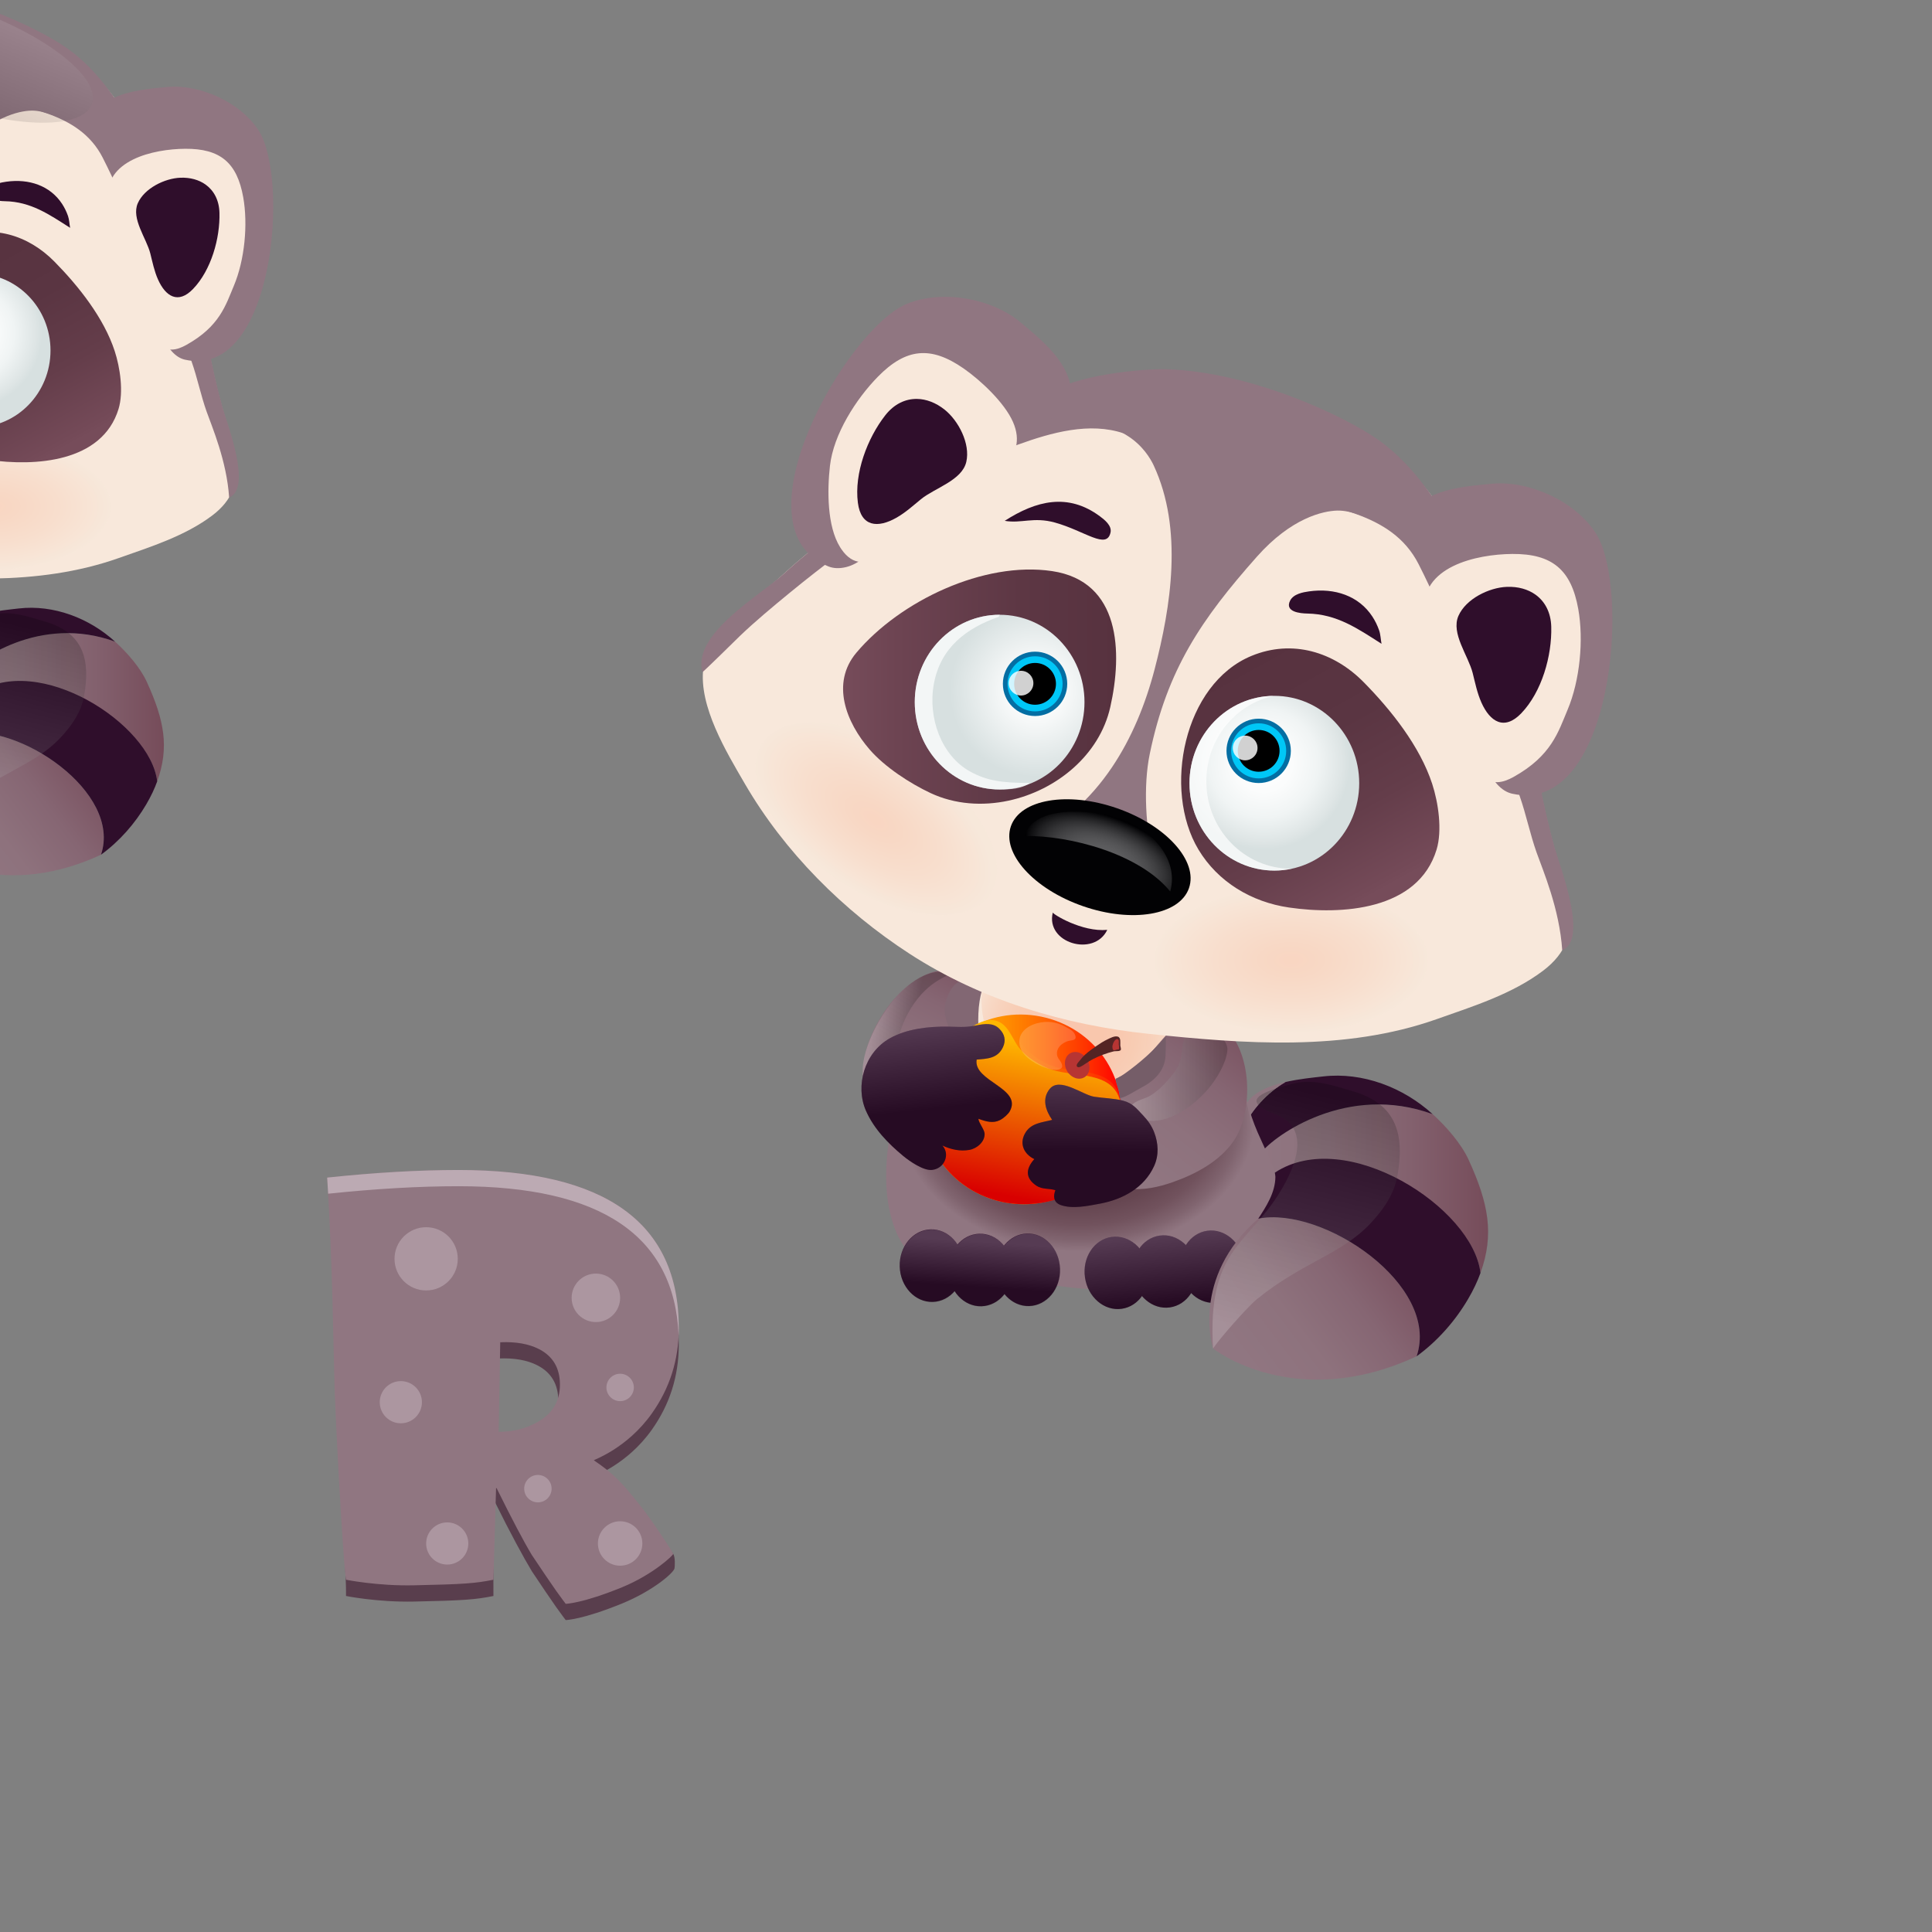 <?xml version="1.0" encoding="utf-8"?>
<!-- Generator: Adobe Illustrator 15.1.0, SVG Export Plug-In . SVG Version: 6.00 Build 0)  -->
<!DOCTYPE svg PUBLIC "-//W3C//DTD SVG 1.1//EN" "http://www.w3.org/Graphics/SVG/1.1/DTD/svg11.dtd">
<svg version="1.1" id="Layer_1" xmlns="http://www.w3.org/2000/svg" xmlns:xlink="http://www.w3.org/1999/xlink" x="0px" y="0px"
	 width="512px" height="512px" viewBox="0 0 512 512" enable-background="new 0 0 512 512" xml:space="preserve">
<rect x="0" y="0" width="512" height="512" fill="#808080" stroke="none"/>
<g>
	<g>
		<g>
			<path fill="#593E4D" d="M179.889,356.27c0,8.515-2.454,16-7.146,22.621c-6.625,9.346-15.519,12.308-15.373,12.406
				c5.355,3.639,7.387,5.813,12.261,11.971c1.294,1.498,6.599,5.324,8.77,8.502c0.584,0.853,0.446,3.381,0.354,3.859
				c-0.233,1.217-5.82,6.008-13.854,9.293c-10.593,4.336-14.986,4.412-14.986,4.412s-1.436-1.889-2.595-3.545
				c-1.575-2.244-3.69-5.367-6.354-9.361c-2.13-3.516-5.759-10.193-9.875-18.521l-0.373,0.325l0.046,24.72
				c-4.757,0.961-7.925,1.201-21.051,1.479c-9.693,0.205-18.014-1.479-18.014-1.479c-0.008-0.168,0.033-1.769-0.081-4.318
				c-0.393-8.696-1.404-28.963-2.07-45.571c-0.414-13.646-0.66-32.609-2.139-56.754c12.72-1.343,23.626-1.945,34.128-1.945
				C160.435,314.361,179.889,328.332,179.889,356.27z M147.958,371.258c0-4.395-1.854-7.541-5.553-9.436
				c-2.729-1.389-6.147-1.99-10.27-1.807l-0.416,23.731c3.839,0,7.263-0.854,10.27-2.567
				C145.969,378.961,147.958,375.652,147.958,371.258z"/>
		</g>
		<g>
			<g>
				<path fill="#907681" d="M179.889,351.967c0,8.512-2.454,16.002-7.146,22.621c-6.625,9.344-15.519,12.307-15.373,12.404
					c5.355,3.639,7.387,5.816,12.261,11.971c1.956,2.264,7.496,10.486,8.778,12.789c0.184,0.328-5.476,5.582-13.508,8.869
					c-10.593,4.336-14.986,4.41-14.986,4.41s-1.436-1.89-2.595-3.543c-1.575-2.248-3.69-5.369-6.354-9.363
					c-2.13-3.514-5.251-9.438-9.368-17.762h-0.137l-0.697,24.285c-4.757,0.961-7.925,1.201-21.051,1.477
					c-9.693,0.209-18.014-1.477-18.014-1.477c-0.45-1.648-2.151-28.576-3.005-50.06c-0.416-13.646-0.511-32.373-1.99-56.519
					c12.722-1.344,24.331-2.012,34.833-2.012C160.435,310.061,179.889,324.029,179.889,351.967z M148.389,366.957
					c0-4.396-1.852-7.541-5.554-9.439c-2.729-1.387-6.149-1.985-10.269-1.803l-0.416,23.73c3.837,0,7.263-0.855,10.271-2.57
					C146.399,374.656,148.389,371.352,148.389,366.957z"/>
			</g>
		</g>
		<path fill="#BCAAB3" d="M121.536,314.361c37.796,0,57.229,13.188,58.306,39.563c0.028-0.646,0.047-1.299,0.047-1.957
			c0-27.938-19.454-41.906-58.353-41.906c-10.502,0-22.111,0.668-34.833,2.012c0.091,1.443,0.176,2.867,0.261,4.273
			C99.58,315.025,111.105,314.361,121.536,314.361z"/>
		<circle opacity="0.62" fill="#BCAAB3" enable-background="new    " cx="112.933" cy="333.602" r="8.381"/>
		<path opacity="0.62" fill="#BCAAB3" enable-background="new    " d="M111.814,371.598c0,3.086-2.503,5.59-5.59,5.59
			c-3.084,0-5.587-2.504-5.587-5.59c0-3.084,2.503-5.588,5.587-5.588C109.312,366.01,111.814,368.514,111.814,371.598z"/>
		<circle opacity="0.62" fill="#BCAAB3" enable-background="new    " cx="157.916" cy="343.939" r="6.426"/>
		<circle opacity="0.62" fill="#BCAAB3" enable-background="new    " cx="164.342" cy="367.687" r="3.632"/>
		<circle opacity="0.62" fill="#BCAAB3" enable-background="new    " cx="142.549" cy="394.51" r="3.633"/>
		<circle opacity="0.62" fill="#BCAAB3" enable-background="new    " cx="164.343" cy="409.039" r="5.889"/>
		<circle opacity="0.62" fill="#BCAAB3" enable-background="new    " cx="118.52" cy="409.039" r="5.587"/>
	</g>
	<g>
		
			<linearGradient id="SVGID_1_" gradientUnits="userSpaceOnUse" x1="375.871" y1="32.994" x2="435.964" y2="32.994" gradientTransform="matrix(1 0 0 -1 -41.6 348.01)">
			<stop  offset="0" style="stop-color:#907681"/>
			<stop  offset="0.292" style="stop-color:#8D717C"/>
			<stop  offset="0.654" style="stop-color:#83616E"/>
			<stop  offset="1" style="stop-color:#764C5A"/>
		</linearGradient>
		<path fill="url(#SVGID_1_)" d="M379.666,295.266c-22.616-8.287-41.921,5.68-45.396,10.146c1.268,1.934,2.345,3.893,2.589,5.895
			c18.813-12.449,53.49,8.76,55.483,26.035c3.665-10.201,2.183-18.344-3.121-29.939
			C387.229,303.033,383.281,298.564,379.666,295.266z"/>
		<path fill="#2F0E2B" d="M350.672,285.262c-2.643,0.303-6.373,0.654-9.991,1.482c-4.971,2.836-8.998,7.578-10.808,11.424
			c0.894,2.398,2.795,4.801,4.397,7.244c3.475-4.467,22.778-18.434,45.396-10.146C371.872,288.15,361.095,284.059,350.672,285.262z"
			/>
		<path fill="#907681" d="M330.054,292.92c-0.938,1.758-0.826,3.502-0.181,5.248c1.81-3.846,5.837-8.588,10.808-11.424
			C336.175,287.773,331.854,289.549,330.054,292.92z"/>
		<path fill="#907681" d="M325.947,268.659c-2.891-13.227-20.437-17.169-31.982-18.681c-22.256-2.91-44.466,11.999-52.623,31.732
			c-5.274,12.756-9.522,31.84-3.686,45.133c7.138,16.255,29.172,12.007,43.719,14.058c17.908,2.522,46.514,0.733,55.705-17.529
			c4.263-8.475-0.399-15.432-3.794-23.289C328.769,289.627,328.322,279.529,325.947,268.659z"/>
		
			<linearGradient id="SVGID_2_" gradientUnits="userSpaceOnUse" x1="297.256" y1="91.497" x2="280.603" y2="57.636" gradientTransform="matrix(1 0 0 -1 -41.6 348.01)">
			<stop  offset="0" style="stop-color:#7C5563"/>
			<stop  offset="0.305" style="stop-color:#866673"/>
			<stop  offset="0.651" style="stop-color:#8E727D"/>
			<stop  offset="1" style="stop-color:#907681"/>
		</linearGradient>
		<path fill="url(#SVGID_2_)" d="M259.509,276.217c-0.697-2.654-2.746-3.289-4.155-5.352c-1.672-2.444,3.413-11.098,4.327-10.327
			c-14.009-11.82-30.425,9.349-31.06,23.069c-0.177,3.807,0,9.086,3.556,11.426c5.404,3.557,12.875,1.924,17.725-1.748
			c3.625-2.746,7.123-6.471,8.896-10.711c0.795-1.902,1.224-3.932,0.809-5.953C259.575,276.488,259.542,276.352,259.509,276.217z"/>
		
			<linearGradient id="SVGID_3_" gradientUnits="userSpaceOnUse" x1="272.611" y1="74.677" x2="283.321" y2="72.764" gradientTransform="matrix(1 0 0 -1 -41.6 348.01)">
			<stop  offset="0" style="stop-color:#FFFFFF"/>
			<stop  offset="1" style="stop-color:#000000"/>
		</linearGradient>
		<path opacity="0.19" fill="url(#SVGID_3_)" enable-background="new    " d="M228.621,283.611
			c0.043,4.424,1.604,13.182,7.257,7.057c4.217-4.568-0.688-7.922,3.121-18.521c1.111-3.102,3.355-7.041,6.304-9.799
			c2.014-1.887,4.046-3.13,6.884-4.373C240.514,254.323,228.541,274.674,228.621,283.611z"/>
		<path fill="#826773" d="M253.939,260.252c-2.271,1.426-3.619,5.021-3.595,7.586c0.024,2.661,2.367,8.959,5.652,8.838
			c0.525-0.02,0.968-0.162,1.336-0.389c1.107-0.68,1.554-2.135,1.729-3.369c0.316-2.179,0.918-4.23,1.288-6.408
			c0.4-2.369,0.571-5.191,2.662-6.755C260.323,259.779,256.346,258.738,253.939,260.252z"/>
		
			<radialGradient id="SVGID_4_" cx="328.637" cy="-4.725" r="46.968" gradientTransform="matrix(1 0.01 0.007 -0.744 -43.116 289.867)" gradientUnits="userSpaceOnUse">
			<stop  offset="0" style="stop-color:#5E3D48"/>
			<stop  offset="0.468" style="stop-color:#603F4A"/>
			<stop  offset="0.659" style="stop-color:#664651"/>
			<stop  offset="0.801" style="stop-color:#71525D"/>
			<stop  offset="0.916" style="stop-color:#80646F"/>
			<stop  offset="1" style="stop-color:#907681"/>
		</radialGradient>
		<path fill="url(#SVGID_4_)" d="M323.522,278.559c-0.152-0.11-0.308-0.217-0.466-0.313c-6.209-3.996-14.039,0.604-18.949,4.571
			c-3.558,2.871-6.879,6.732-11.506,7.783c-10.819,2.455-21.106-3.49-31.858-1.772c-9.801,1.563-26.803,13.625-22.936,21.711
			c10.655,22.276,46.706,24.094,62.96,19.854c10.468-2.729,24.116-8.119,30.024-17.436
			C334.505,307.107,330.248,283.422,323.522,278.559z"/>
		
			<linearGradient id="SVGID_5_" gradientUnits="userSpaceOnUse" x1="300.847" y1="66.212" x2="366.668" y2="66.212" gradientTransform="matrix(1 0 0 -1 -41.6 348.01)">
			<stop  offset="0" style="stop-color:#F8E8DB"/>
			<stop  offset="0.587" style="stop-color:#F8E7D9"/>
			<stop  offset="0.827" style="stop-color:#F8E3D2"/>
			<stop  offset="1" style="stop-color:#F8DDC6"/>
		</linearGradient>
		<path fill="url(#SVGID_5_)" d="M293.162,249.71c-11.11-1.452-28.971-0.436-32.887,12.587c-2.349,7.807-0.171,18.533,1.5,26.318
			c1.854,8.623,4.327,18.482,9.209,25.77c4.594-5.543,8.395-11.953,14.44-16.414c5.763-4.248,12.833-5.846,18.807-9.545
			c6.502-4.031,20.36-12.016,20.822-20.656C325.728,255.104,301.989,250.866,293.162,249.71z"/>
		
			<radialGradient id="SVGID_6_" cx="338.471" cy="60.409" r="29.689" gradientTransform="matrix(0.997 0.076 0.068 -0.898 -57.125 302.126)" gradientUnits="userSpaceOnUse">
			<stop  offset="0" style="stop-color:#FC8856"/>
			<stop  offset="0.258" style="stop-color:#FC8A59"/>
			<stop  offset="0.427" style="stop-color:#FC9061"/>
			<stop  offset="0.571" style="stop-color:#FB9B70"/>
			<stop  offset="0.7" style="stop-color:#FBAA86"/>
			<stop  offset="0.819" style="stop-color:#FABEA1"/>
			<stop  offset="0.93" style="stop-color:#F9D6C2"/>
			<stop  offset="1" style="stop-color:#F8E8DB"/>
		</radialGradient>
		<path opacity="0.34" fill="url(#SVGID_6_)" enable-background="new    " d="M289.79,243.341
			c-4.599-0.657-9.307-0.776-13.933-0.395c-2.891,0.235-8.057,1.58-9.889,4.02c-7.297,9.706-9.231,27.575,2.672,34.714
			c5.381,3.229,11.747,4.316,17.94,4.578c3.318,0.137,6.75,0.885,10.057,0.279c1.69-0.311,3.193-0.977,4.557-2.018
			c1.891-1.443,2.824-1.199,5.167-1.752c5.457-1.287,11.408-3.072,15.036-7.642c2.358-2.963,3.385-6.569,3.563-10.317
			C325.668,249.814,299.522,244.735,289.79,243.341z"/>
		
			<linearGradient id="SVGID_7_" gradientUnits="userSpaceOnUse" x1="367.562" y1="73.82" x2="340.916" y2="39.402" gradientTransform="matrix(1 0 0 -1 -41.6 348.01)">
			<stop  offset="0" style="stop-color:#7C5563"/>
			<stop  offset="0.305" style="stop-color:#866673"/>
			<stop  offset="0.651" style="stop-color:#8E727D"/>
			<stop  offset="1" style="stop-color:#907681"/>
		</linearGradient>
		<path fill="url(#SVGID_7_)" d="M324.27,271.995c-10.787-9.334-16.785,6.782-23.947,11.269c-3.11,1.951-7.121,3.699-9.401,6.701
			c-3.03,3.998-4.775,15.074-1.454,19.295c5.729,7.279,13.65,6.717,21.314,4.029c6.013-2.111,12.388-5.457,16.116-10.873
			c5.117-7.443,4.973-22.125-1.434-29.25C325.088,272.75,324.688,272.359,324.27,271.995z"/>
		
			<linearGradient id="SVGID_8_" gradientUnits="userSpaceOnUse" x1="341.186" y1="63.457" x2="366.88" y2="63.457" gradientTransform="matrix(1 0 0 -1 -41.6 348.01)">
			<stop  offset="0" style="stop-color:#FFFFFF"/>
			<stop  offset="1" style="stop-color:#000000"/>
		</linearGradient>
		<path opacity="0.19" fill="url(#SVGID_8_)" enable-background="new    " d="M314.951,273.17c-1.641,1.92-1.512,4.355-1.9,6.672
			c-0.421,2.521-1.333,3.799-3.092,5.883c-1.576,1.869-3.297,3.594-5.389,4.793c-1.436,0.824-5.127,1.354-4.981,3.605
			c0.133,2.082,3.418,2.785,5.009,2.906c5.795,0.447,12.091-4.314,15.626-8.5c2.134-2.529,4.675-6.652,5.026-10.027
			c0.009-0.064,0.015-0.129,0.021-0.191C325.576,274.488,317.765,269.882,314.951,273.17z"/>
		<path fill="#F8E8DB" d="M391.381,152.225c-8.513-14.691-12.318-31.578-44.634-42.352c-8.219-2.736-19.185-8.706-27.819-9.845
			c-12.58-1.656-25.602-0.315-37.953,3.257c-15.705,4.537-29.854,13.552-42.384,23.837c-10.259,8.413-21.166,16.047-30.963,25.02
			c-6.482,5.932-20.114,15.755-21.242,24.909c-1.254,10.154,6.153,22.299,11,30.642c10.514,18.099,26.136,33.697,43.642,45.055
			c18.98,12.316,41.064,18.896,63.458,21.24c25.162,2.638,51.867,4.707,76.19-3.881c9.628-3.403,20.107-6.662,28.337-12.918
			c12.127-9.215,6.063-21.225,2.877-32.463C405.07,200.682,404.28,174.494,391.381,152.225z"/>
		
			<radialGradient id="SVGID_9_" cx="383.735" cy="-53.113" r="36.225" gradientTransform="matrix(1 0 0 -0.529 -41.6 226.357)" gradientUnits="userSpaceOnUse">
			<stop  offset="0" style="stop-color:#FCB292"/>
			<stop  offset="0.217" style="stop-color:#FBB99B"/>
			<stop  offset="0.578" style="stop-color:#FACCB5"/>
			<stop  offset="1" style="stop-color:#F8E8DB"/>
		</radialGradient>
		<ellipse opacity="0.34" fill="url(#SVGID_9_)" enable-background="new    " cx="342.135" cy="254.433" rx="36.22" ry="19.151"/>
		
			<radialGradient id="SVGID_10_" cx="361.176" cy="77.313" r="36.237" gradientTransform="matrix(0.814 0.581 0.293 -0.41 -85.009 38.95)" gradientUnits="userSpaceOnUse">
			<stop  offset="0" style="stop-color:#FCB292"/>
			<stop  offset="0.217" style="stop-color:#FBB99B"/>
			<stop  offset="0.578" style="stop-color:#FACCB5"/>
			<stop  offset="1" style="stop-color:#F8E8DB"/>
		</radialGradient>
		<path opacity="0.34" fill="url(#SVGID_10_)" enable-background="new    " d="M242.786,200.988
			c-16.688-11.035-34.942-12.826-40.776-4.005c-5.834,8.822,2.961,24.921,19.648,35.953c16.684,11.035,34.941,12.829,40.775,4.007
			C268.269,228.122,259.474,212.023,242.786,200.988z"/>
		<path fill="#907681" d="M391.381,152.225c-8.513-14.691-12.318-31.578-44.634-42.352c-8.219-2.736-19.185-8.706-27.819-9.845
			c-12.58-1.656-25.602-0.315-37.953,3.257c-15.705,4.537-29.854,13.552-42.384,23.837c-10.259,8.413-21.166,16.047-30.967,25.02
			c-6.095,5.579-24.265,15.87-21.472,25.962c0.048,0.176,9.258-8.917,9.958-9.592c3.859-3.708,8.782-7.814,13.229-11.459
			c8.873-7.277,18.106-14.106,27.479-20.726c10.339-7.296,21.078-14.225,33.053-18.531c8.71-3.134,18.873-6.04,27.979-2.928
			c4.244,1.452,7.128,4.966,11.506,6.021c5.024,1.212,9.314,3.487,14.207,5.154c4.741,1.618,9.463,3.041,14.273,4.473
			c13.511,4.014,30.896,4.782,38.11,18.996c3.714,7.312,6.718,14.136,9.132,22.019c2.327,7.583,5.642,14.374,9.525,21.258
			c3.263,5.785,5.925,11.894,8.122,18.156c1.734,4.937,2.749,10.083,4.496,15.006c1.645,4.634,6.075,14.894,6.788,25.902
			c6.976-2.813-0.544-22.053-1.891-26.814C405.299,200.995,404.28,174.492,391.381,152.225z"/>
		<path fill="#907681" d="M270.335,85.339c-7.698-6.397-20.913-8.65-30.154-4.748c-15.954,6.737-46.098,59.377-20.64,69.518
			c1.302,0.52,2.846,0.619,4.681,0.176c6.664-1.614,11.776-10.993,15.794-15.981c7.064-8.777,18.586-17.326,29.358-19.985
			c10.223-2.526,18.206-6.839,12.467-17.011C279.206,92.636,274.403,88.714,270.335,85.339z"/>
		<path fill="#F8E8DB" d="M255.334,97.624c-8.651-6.003-15.238-5.392-22.677,2.2c-5.809,5.923-11.771,15.253-12.712,23.642
			c-0.722,6.396-0.8,15.956,2.688,21.546c0.104,0.167,0.206,0.326,0.311,0.479c6.284,9.232,14.941-2.537,20.441-6.642
			c3.864-2.884,8.039-5.477,12.07-7.989c6.869-4.282,17.363-9.009,13.002-19.022C266.225,106.719,259.873,100.771,255.334,97.624z"
			/>
		<path fill="#907681" d="M365.189,116.513c-8.72-6.138-33.315-17.905-56.014-18.671c-5.683-0.191-24.922,1.467-31.079,6.595
			c6.389,2.636,6.938,2.648,20.501,10.934c4.209,2.572,6.312,6.195,7.134,7.951c7.885,16.902,4.555,37.547,0.264,54.008
			c-2.413,9.252-6.071,18.24-11.316,26.017c-5.683,8.422-13.224,15.422-23.042,19.781c5.229,3.646,12.203,4.247,18.025,6.724
			c6.366,2.709,12.471,7.246,19.489,8.081c0.755-4.205-2.345-5.41-3.359-9.435c-2.18-8.671-2.862-20.114-1.095-28.689
			c4.638-22.457,13.698-35.703,28.396-52.28c9.122-10.29,17.555-12.137,21.325-12.219c7.462-0.166,18.447,8.094,22.9,8.221
			c6.51,0.184,4.771-7.688,4.771-7.688S375.916,124.061,365.189,116.513z"/>
		<path fill="#020204" d="M296.001,214.186c-13.032-4.526-25.615-2.385-28.104,4.783c-2.491,7.168,6.062,16.649,19.092,21.171
			c13.031,4.529,25.614,2.385,28.105-4.783C317.58,228.188,309.033,218.709,296.001,214.186z"/>
		
			<linearGradient id="SVGID_11_" gradientUnits="userSpaceOnUse" x1="367.839" y1="172.781" x2="402.812" y2="109.497" gradientTransform="matrix(1 0 0 -1 -41.6 348.01)">
			<stop  offset="0" style="stop-color:#57323F"/>
			<stop  offset="0.396" style="stop-color:#5A3542"/>
			<stop  offset="0.701" style="stop-color:#643D4A"/>
			<stop  offset="0.976" style="stop-color:#744A58"/>
			<stop  offset="1" style="stop-color:#764C5A"/>
		</linearGradient>
		<path fill="url(#SVGID_11_)" d="M361.387,180.783c-7.875-7.989-18.86-11.439-29.704-6.976
			c-18.048,7.426-23.578,35.489-14.098,51.309c5.174,8.631,14.105,13.942,23.991,15.381c13.896,2.027,34.183,0.807,39.119-15.304
			c1.575-5.134,0.471-12.513-1.156-17.481C376.275,197.745,368.673,188.177,361.387,180.783z"/>
		
			<linearGradient id="SVGID_12_" gradientUnits="userSpaceOnUse" x1="265.026" y1="166.047" x2="337.388" y2="166.047" gradientTransform="matrix(1 0 0 -1 -41.6 348.01)">
			<stop  offset="0" style="stop-color:#764C5A"/>
			<stop  offset="0.2" style="stop-color:#6D4452"/>
			<stop  offset="0.649" style="stop-color:#5D3744"/>
			<stop  offset="1" style="stop-color:#57323F"/>
		</linearGradient>
		<path fill="url(#SVGID_12_)" d="M278.813,151.348c-18.099-2.697-40.311,7.94-51.846,21.605
			c-6.825,8.083-2.761,18.482,3.543,25.733c3.992,4.59,10.646,8.937,16.133,11.501c6.422,3.001,13.73,3.491,20.685,1.984
			c12.604-2.73,24.034-12.017,26.907-24.78C297.509,172.847,296.987,154.056,278.813,151.348z"/>
		<path fill="#2F0E2B" d="M291.512,136.845c-8.481-6.313-16.954-4.157-25.25,1.179c4.389,0.771,7.641-1.114,13.297,0.455
			c7.998,2.223,13.759,7.304,14.749,2.602C294.678,139.298,292.731,137.751,291.512,136.845z"/>
		<path fill="#2F0E2B" d="M363.698,163.403c-3.59-5.496-9.984-7.649-16.814-6.678c-1.553,0.221-4.094,0.662-4.991,2.451
			c-1.507,2.997,2.67,3.386,4.59,3.419c7.807,0.144,13.301,3.969,19.637,8.018c-0.217-1.094-0.253-2.475-0.637-3.564
			C365.011,165.703,364.408,164.489,363.698,163.403z"/>
		<path fill="#2F0E2B" d="M250.339,108.565c-2.311-1.84-4.857-2.816-7.346-2.848c-3.071-0.038-6.053,1.36-8.386,4.34
			c-4.744,6.063-8.272,15.373-7.261,23.178c0.83,6.404,5.289,6.755,10.181,3.987c2.429-1.372,4.396-3.177,6.534-4.927
			c3.67-2.996,10.896-4.966,12.021-9.913C257.18,117.583,254.023,111.51,250.339,108.565z"/>
		<path fill="#2F0E2B" d="M246.613,325.793c-4.68,0.145-8.341,4.563-8.18,9.869c0.162,5.307,4.086,9.496,8.77,9.352
			c4.679-0.143,8.34-4.561,8.179-9.871C255.218,329.838,251.294,325.65,246.613,325.793z"/>
		<path fill="#2F0E2B" d="M259.526,326.947c-4.677,0.141-8.34,4.561-8.179,9.867c0.163,5.307,4.088,9.494,8.767,9.352
			c4.681-0.145,8.343-4.561,8.184-9.871C268.131,330.99,264.206,326.803,259.526,326.947z"/>
		<path fill="#2F0E2B" d="M272.151,326.893c-4.68,0.146-8.343,4.562-8.181,9.867c0.162,5.307,4.088,9.496,8.768,9.354
			c4.679-0.146,8.344-4.563,8.18-9.869C280.758,330.934,276.828,326.748,272.151,326.893z"/>
		<path fill="#2F0E2B" d="M294.585,327.805c-4.64,0.652-7.794,5.445-7.057,10.703c0.74,5.258,5.099,8.994,9.732,8.338
			c4.638-0.652,7.796-5.441,7.058-10.699C303.577,330.885,299.22,327.154,294.585,327.805z"/>
		<path fill="#2F0E2B" d="M307.338,327.439c-4.635,0.653-7.792,5.446-7.054,10.701c0.739,5.26,5.101,8.991,9.732,8.34
			c4.638-0.65,7.797-5.443,7.057-10.703C316.332,330.521,311.978,326.787,307.338,327.439z"/>
		<path fill="#2F0E2B" d="M319.928,326.168c-4.634,0.65-7.795,5.443-7.057,10.701c0.741,5.258,5.104,8.992,9.734,8.342
			c4.638-0.652,7.797-5.445,7.057-10.705C328.922,329.248,324.564,325.514,319.928,326.168z"/>
		
			<linearGradient id="SVGID_13_" gradientUnits="userSpaceOnUse" x1="349.338" y1="20.746" x2="351.009" y2="2.788" gradientTransform="matrix(1 0 0 -1 -41.6 348.01)">
			<stop  offset="0" style="stop-color:#FFFFFF"/>
			<stop  offset="1" style="stop-color:#000000"/>
		</linearGradient>
		<path opacity="0.19" fill="url(#SVGID_13_)" enable-background="new    " d="M319.928,326.168
			c-2.385,0.336-4.376,1.771-5.648,3.801c-1.835-1.883-4.342-2.893-6.94-2.529c-2.223,0.314-4.097,1.584-5.372,3.394
			c-1.862-2.194-4.568-3.422-7.381-3.026c-4.64,0.651-7.794,5.444-7.057,10.702c0.74,5.259,5.099,8.994,9.732,8.339
			c2.224-0.313,4.099-1.582,5.375-3.392c1.861,2.196,4.566,3.422,7.381,3.024c2.391-0.336,4.38-1.772,5.651-3.801
			c1.836,1.883,4.345,2.894,6.938,2.531c4.638-0.652,7.797-5.445,7.057-10.705C328.922,329.248,324.564,325.514,319.928,326.168z"/>
		
			<linearGradient id="SVGID_14_" gradientUnits="userSpaceOnUse" x1="286.322" y1="54.008" x2="338.675" y2="54.008" gradientTransform="matrix(1 0 0 -1 -41.6 348.01)">
			<stop  offset="0" style="stop-color:#FFB700"/>
			<stop  offset="0.121" style="stop-color:#FFB200"/>
			<stop  offset="0.272" style="stop-color:#FFA200"/>
			<stop  offset="0.439" style="stop-color:#FF8900"/>
			<stop  offset="0.617" style="stop-color:#FF6500"/>
			<stop  offset="0.805" style="stop-color:#FF3800"/>
			<stop  offset="0.997" style="stop-color:#FF0100"/>
			<stop  offset="1" style="stop-color:#FF0000"/>
		</linearGradient>
		<path fill="url(#SVGID_14_)" d="M275.898,269.414c-14.188-2.887-27.929,5.783-30.689,19.365
			c-2.76,13.578,6.502,26.926,20.693,29.811c14.185,2.887,27.925-5.783,30.686-19.365
			C299.351,285.646,290.086,272.301,275.898,269.414z"/>
		
			<linearGradient id="SVGID_15_" gradientUnits="userSpaceOnUse" x1="309.092" y1="31.914" x2="316.608" y2="72.42" gradientTransform="matrix(1 0 0 -1 -41.6 348.01)">
			<stop  offset="0" style="stop-color:#D90000"/>
			<stop  offset="0.569" style="stop-color:#EE6700;stop-opacity:0.431"/>
			<stop  offset="1" style="stop-color:#FFB700;stop-opacity:0"/>
		</linearGradient>
		<path fill="url(#SVGID_15_)" d="M277.885,282.084c-2.53-1.17-5.228-2.9-6.972-5.197c-1.734-2.281-2.587-5.916-5.486-7.005
			c-2.908-1.088-6.075,1.147-8.415,2.78c-5.175,3.611-8.903,9.154-10.188,15.477c-2.762,13.58,6.098,26.844,19.783,29.625
			c5.225,1.064,11.514,0.391,16.349-1.988c6.178-3.034,12.051-10.088,13.689-17.504c0.457-2.065,0.588-4.162,0.303-6.207
			C295.533,281.932,284.446,285.125,277.885,282.084z"/>
		
			<linearGradient id="SVGID_16_" gradientUnits="userSpaceOnUse" x1="308.387" y1="31.088" x2="315.904" y2="71.6" gradientTransform="matrix(1 0 0 -1 -41.6 348.01)">
			<stop  offset="0" style="stop-color:#D90000"/>
			<stop  offset="0.569" style="stop-color:#EE6700"/>
			<stop  offset="1" style="stop-color:#FFB700"/>
		</linearGradient>
		<path fill="url(#SVGID_16_)" d="M277.316,282.941c-2.624-1.193-5.432-2.945-7.252-5.258c-1.813-2.3-2.72-5.943-5.729-7.055
			c-3.018-1.109-6.28,1.105-8.689,2.723c-5.333,3.58-9.148,9.104-10.438,15.428c-2.761,13.578,6.502,26.926,20.693,29.811
			c5.41,1.102,11.914,0.473,16.906-1.873c6.371-2.998,12.399-10.018,14.043-17.432c0.459-2.068,0.577-4.166,0.271-6.215
			C295.584,282.91,284.134,286.031,277.316,282.941z"/>
		<path fill="#2F0E2B" d="M258.826,280.801c2.773-0.229,5.56-0.262,6.975-3.301c0.816-1.75,0.479-3.377-0.888-4.783
			c-0.237-0.248-0.475-0.443-0.703-0.6c-1.833-1.234-4.173-0.617-6.182-0.244c-2.397,0.445-4.376,0.232-6.771,0.195
			c-5.098-0.08-10.911,0.561-15.413,3.074c-6.82,3.809-9.239,12.672-6.36,19.219c2.104,4.793,5.883,8.672,9.867,11.973
			c1.715,1.422,5.382,3.963,7.675,3.707c3.294-0.367,4.816-4.164,2.727-6.461c2.254,1.051,4.702,1.6,7.159,1.152
			c2.013-0.365,4.104-2.14,4.021-4.303c-0.042-1.097-1.576-2.855-1.642-3.938c2.014,0.731,3.85,1.278,5.677,0.366
			c1.099-0.549,2.26-1.672,2.633-2.348C271.015,288.322,257.843,286.58,258.826,280.801z"/>
		
			<linearGradient id="SVGID_17_" gradientUnits="userSpaceOnUse" x1="287.586" y1="77.17" x2="290.15" y2="54.287" gradientTransform="matrix(1 0 0 -1 -41.6 348.01)">
			<stop  offset="0" style="stop-color:#FFFFFF"/>
			<stop  offset="1" style="stop-color:#000000"/>
		</linearGradient>
		<path opacity="0.19" fill="url(#SVGID_17_)" enable-background="new    " d="M258.826,280.801c2.773-0.229,5.56-0.262,6.975-3.301
			c0.816-1.75,0.479-3.377-0.888-4.783c-0.237-0.248-0.475-0.443-0.703-0.6c-1.833-1.234-4.173-0.617-6.182-0.244
			c-2.397,0.445-4.376,0.232-6.771,0.195c-5.098-0.08-10.911,0.561-15.413,3.074c-6.82,3.809-9.239,12.672-6.36,19.219
			c2.104,4.793,5.883,8.672,9.867,11.973c1.715,1.422,5.382,3.963,7.675,3.707c3.294-0.367,4.816-4.164,2.727-6.461
			c2.254,1.051,4.702,1.6,7.159,1.152c2.013-0.365,4.104-2.14,4.021-4.303c-0.042-1.097-1.576-2.855-1.642-3.938
			c2.014,0.731,3.85,1.278,5.677,0.366c1.099-0.549,2.26-1.672,2.633-2.348C271.015,288.322,257.843,286.58,258.826,280.801z"/>
		<path fill="#2F0E2B" d="M303.054,295.73c-1.802-1.894-2.854-3.379-5.456-4.047c-2.5-0.644-5.115-0.642-7.654-1.041
			c-3.055-0.486-9.131-5.349-11.78-2.047c-2.104,2.62-1.063,5.678,0.665,8.182c-2.778,0.738-5.711,0.801-7.259,3.707
			c-1.453,2.731-0.138,5.42,2.535,6.69c-2.244,2.521-2.511,4.986,0.561,7.056c1.517,1.022,3.372,0.662,5.024,1.188
			c-0.604,1.517-0.555,3.209,1.372,3.914c3.109,1.138,7.266,0.244,10.479-0.354c6.015-1.125,11.704-4.213,14.309-9.955
			c1.318-2.898,1.144-6.053,0.007-8.992C305.241,298.439,304.269,297.006,303.054,295.73z"/>
		
			<linearGradient id="SVGID_18_" gradientUnits="userSpaceOnUse" x1="330.818" y1="65.314" x2="330.451" y2="42.981" gradientTransform="matrix(1 0 0 -1 -41.6 348.01)">
			<stop  offset="0" style="stop-color:#FFFFFF"/>
			<stop  offset="1" style="stop-color:#000000"/>
		</linearGradient>
		<path opacity="0.19" fill="url(#SVGID_18_)" enable-background="new    " d="M303.054,295.73
			c-1.802-1.894-2.854-3.379-5.456-4.047c-2.5-0.644-5.115-0.642-7.654-1.041c-3.055-0.486-9.131-5.349-11.78-2.047
			c-2.104,2.62-1.063,5.678,0.665,8.182c-2.778,0.738-5.711,0.801-7.259,3.707c-1.453,2.731-0.138,5.42,2.535,6.69
			c-2.244,2.521-2.511,4.986,0.561,7.056c1.517,1.022,3.372,0.662,5.024,1.188c-0.604,1.517-0.555,3.209,1.372,3.914
			c3.109,1.138,7.266,0.244,10.479-0.354c6.015-1.125,11.704-4.213,14.309-9.955c1.318-2.898,1.144-6.053,0.007-8.992
			C305.241,298.439,304.269,297.006,303.054,295.73z"/>
		<path fill="#2F0E2B" d="M279.008,241.816c-2.024,8.115,10.941,11.914,14.429,4.608
			C286.701,247.062,278.919,242.209,279.008,241.816z"/>
		
			<radialGradient id="SVGID_19_" cx="316.128" cy="164.965" r="22.825" gradientTransform="matrix(1 0 0 -1 -41.6 348.01)" gradientUnits="userSpaceOnUse">
			<stop  offset="0" style="stop-color:#FFFFFF"/>
			<stop  offset="0.241" style="stop-color:#FBFCFC"/>
			<stop  offset="0.369" style="stop-color:#F6F8F8"/>
			<stop  offset="1" style="stop-color:#D7E0E0"/>
		</radialGradient>
		<path fill="url(#SVGID_19_)" d="M264.913,162.917c-12.419,0-22.489,10.367-22.489,23.153c0,12.787,10.07,23.151,22.489,23.151
			c12.424,0,22.489-10.364,22.489-23.151C287.403,173.284,277.337,162.917,264.913,162.917z"/>
		<path opacity="0.7" fill="#FFFFFF" enable-background="new    " d="M247.488,181.216c1.761-9.555,8.568-14.756,17.178-17.739
			l0.284-0.56c-0.012,0-0.024,0-0.036,0c-12.419,0-22.489,10.367-22.489,23.153c0,12.787,10.07,23.151,22.489,23.151
			c2.676,0,5.803-0.12,8.06-1.731c-7.469,0.009-11.441-0.575-15.908-3.044C249.551,200.291,245.808,190.324,247.488,181.216z"/>
		
			<radialGradient id="SVGID_20_" cx="376.505" cy="145.728" r="22.824" gradientTransform="matrix(1 0 0 -1 -41.6 348.01)" gradientUnits="userSpaceOnUse">
			<stop  offset="0" style="stop-color:#FFFFFF"/>
			<stop  offset="0.33" style="stop-color:#FBFCFC"/>
			<stop  offset="0.629" style="stop-color:#F0F4F4"/>
			<stop  offset="0.914" style="stop-color:#DEE5E5"/>
			<stop  offset="1" style="stop-color:#D7E0E0"/>
		</radialGradient>
		<ellipse fill="url(#SVGID_20_)" cx="337.717" cy="207.558" rx="22.488" ry="23.152"/>
		<path opacity="0.7" fill="#FFFFFF" enable-background="new    " d="M319.698,207.062c0-11.139,7.646-20.438,17.826-22.649
			c-12.335,0.106-22.297,10.427-22.297,23.146c0,12.787,10.066,23.151,22.489,23.151c1.599,0,3.16-0.175,4.667-0.502
			c-0.067,0-0.13,0.007-0.195,0.007C329.767,230.215,319.698,219.849,319.698,207.062z"/>
		<path fill="#907681" d="M395.318,128.198c-5.264,0.495-11.44,1.023-16.252,3.395c-10.478,5.161-6.317,13.226,0.701,21.077
			c7.393,8.273,12.086,21.831,12.967,33.063c0.503,6.387-0.563,17.015,4.029,22.105c1.263,1.4,2.595,2.188,3.965,2.495
			c26.742,5.987,31.542-54.484,22.166-69.045C417.466,132.854,405.281,127.262,395.318,128.198z"/>
		<path fill="#F8E8DB" d="M400.775,146.803c-9.507,0.071-24.572,3.366-23.278,15.568c0.39,3.7,2.899,8.334,4.43,11.81
			c1.911,4.349,3.896,8.847,5.461,13.406c1.156,3.372,1.779,6.882,2.724,10.312c0.568,2.064,1.021,5.876,2.504,7.474
			c2.66,2.864,5.74,2.049,8.448,0.547c10.13-5.619,11.931-12.062,14.357-17.813c3.285-7.776,4.295-18.529,2.839-26.692
			C416.396,150.945,411.304,146.728,400.775,146.803z"/>
		<path fill="#2F0E2B" d="M406.944,157.603c-2.021-1.454-4.65-2.188-7.602-2.08c-4.715,0.174-10.863,3.177-12.841,7.686
			c-2.033,4.65,2.601,10.529,3.767,15.122c0.677,2.677,1.188,5.299,2.321,7.847c2.283,5.135,6.081,7.506,10.556,2.854
			c5.456-5.674,8.159-15.255,7.952-22.948C410.995,162.298,409.431,159.401,406.944,157.603z"/>
		<circle fill="#046EA3" cx="333.559" cy="198.985" r="8.528"/>
		<circle fill="#00C7F7" cx="333.559" cy="198.984" r="7.298"/>
		<circle cx="333.559" cy="198.984" r="5.539"/>
		<circle fill="#046EA3" cx="274.3" cy="181.225" r="8.528"/>
		<circle fill="#00C7F7" cx="274.3" cy="181.224" r="7.298"/>
		<circle cx="274.3" cy="181.224" r="5.54"/>
		<circle opacity="0.82" fill="#FFFFFF" enable-background="new    " cx="270.581" cy="181.042" r="3.278"/>
		<path opacity="0.82" fill="#FFFFFF" enable-background="new    " d="M329.98,194.941c-1.807,0-3.276,1.47-3.276,3.278
			c0,1.813,1.471,3.276,3.276,3.276c1.81,0,3.278-1.465,3.278-3.276C333.259,196.411,331.789,194.941,329.98,194.941z"/>
		
			<radialGradient id="SVGID_21_" cx="392.319" cy="2.36" r="22.602" gradientTransform="matrix(0.93 0.368 0.179 -0.454 -72.139 84.394)" gradientUnits="userSpaceOnUse">
			<stop  offset="0" style="stop-color:#FFFFFF"/>
			<stop  offset="0.16" style="stop-color:#FCFCFC"/>
			<stop  offset="0.29" style="stop-color:#F2F2F2"/>
			<stop  offset="0.41" style="stop-color:#E1E1E1"/>
			<stop  offset="0.523" style="stop-color:#C9C9C9"/>
			<stop  offset="0.632" style="stop-color:#A9A9A9"/>
			<stop  offset="0.738" style="stop-color:#838383"/>
			<stop  offset="0.841" style="stop-color:#565656"/>
			<stop  offset="0.94" style="stop-color:#232323"/>
			<stop  offset="1" style="stop-color:#000000"/>
		</radialGradient>
		<path opacity="0.37" fill="url(#SVGID_21_)" enable-background="new    " d="M296.577,216.805
			c-6.642-2.064-22.277-3.876-25.156,4.735c12.329-0.178,30.63,4.779,38.695,14.715
			C312.677,227.038,304.059,219.127,296.577,216.805z"/>
		
			<linearGradient id="SVGID_22_" gradientUnits="userSpaceOnUse" x1="408.787" y1="16.491" x2="370.943" y2="-12.218" gradientTransform="matrix(1 0 0 -1 -41.6 348.01)">
			<stop  offset="0" style="stop-color:#7C5563"/>
			<stop  offset="0.305" style="stop-color:#866673"/>
			<stop  offset="0.651" style="stop-color:#8E727D"/>
			<stop  offset="1" style="stop-color:#907681"/>
		</linearGradient>
		<path fill="url(#SVGID_22_)" d="M333.444,322.961c-18.052,15.729-11.977,34.412-11.977,34.412s21.609,17.107,53.949,2.059
			C381.788,340.563,350.525,319.535,333.444,322.961z"/>
		<path fill="#2F0E2B" d="M337.848,310.764c0.036,0.291,0.149,0.82,0.145,1.115c-0.025,4.195-2.502,7.967-4.548,11.082
			c17.081-3.426,48.345,17.602,41.974,36.471c5.59-4.059,10.291-9.465,13.635-15.17c1.414-2.41,2.496-4.703,3.292-6.92
			C390.351,320.066,356.659,298.313,337.848,310.764z"/>
		<path fill="#755D68" d="M297.938,284.623c-1.068,0.771-0.874,0.582-2.281,1.262c0.024,0.813,0.444,1.996,0.72,2.758
			c0.263,0.721,0.34,1.576,0.396,2.385c1.608-0.262,4.088-1.948,5.551-2.713c3.53-1.83,6.364-4.459,6.563-8.633
			c0.042-0.844,0.106-4.318,0.06-4.996C305.818,278.346,302.254,281.523,297.938,284.623z"/>
		<g opacity="0.19">
			
				<linearGradient id="SVGID_23_" gradientUnits="userSpaceOnUse" x1="395.87" y1="57.088" x2="380.474" y2="-6.383" gradientTransform="matrix(1 0 0 -1 -41.6 348.01)">
				<stop  offset="0" style="stop-color:#000000"/>
				<stop  offset="1" style="stop-color:#FFFFFF"/>
			</linearGradient>
			<path fill="url(#SVGID_23_)" d="M358.72,289.254c-5.415-1.609-10.8-3.504-16.261-2.021c-7.311,1.982-14.677,4.242-4.421,8.068
				c8.435,3.143,6.693,11.967,0.656,21.414c-8.495,13.281-18.753,14.855-17.228,40.658c1.603-2.486,9.232-11.162,11.683-13.135
				c12.172-9.816,22.302-11.805,30.035-20.025c3.142-3.336,6.229-7.52,7.14-12.59C372.288,300.662,370.09,292.635,358.72,289.254z"
				/>
		</g>
		
			<linearGradient id="SVGID_24_" gradientUnits="userSpaceOnUse" x1="301.801" y1="19.05" x2="300.965" y2="6.937" gradientTransform="matrix(1 0 0 -1 -41.6 348.01)">
			<stop  offset="0" style="stop-color:#FFFFFF"/>
			<stop  offset="1" style="stop-color:#000000"/>
		</linearGradient>
		<path opacity="0.19" fill="url(#SVGID_24_)" enable-background="new    " d="M272.192,326.949
			c-2.437,0.074-4.592,1.314-6.082,3.232c-1.615-2.017-3.962-3.257-6.544-3.177c-2.27,0.068-4.298,1.152-5.77,2.851
			c-1.602-2.498-4.225-4.094-7.143-4.002c-4.682,0.145-8.341,4.559-8.182,9.867c0.161,5.307,4.089,9.495,8.768,9.352
			c2.273-0.068,4.304-1.154,5.772-2.852c1.603,2.5,4.224,4.094,7.141,4.004c2.438-0.074,4.595-1.316,6.083-3.232
			c1.616,2.014,3.962,3.258,6.541,3.18c4.683-0.145,8.344-4.563,8.18-9.869C280.797,330.992,276.87,326.809,272.192,326.949z"/>
		<path fill="#B73533" d="M283.551,279.164c-1.452,0.885-1.773,3.016-0.716,4.76c1.062,1.746,3.102,2.443,4.557,1.555
			c1.457-0.883,1.777-3.016,0.718-4.758C287.049,278.977,285.009,278.279,283.551,279.164z"/>
		<path fill="#542424" d="M296.272,274.73c-0.858-0.313-2.138,0.406-2.882,0.764c-0.957,0.459-1.819,1.01-2.691,1.613
			c-0.577,0.404-1.154,0.809-1.722,1.229c-0.981,0.731-1.951,1.556-2.682,2.545c-0.271,0.367-1.214,1.209-0.907,1.714
			c0.386,0.629,1.51-0.203,1.884-0.449c0.806-0.525,1.586-1.064,2.446-1.5c1.71-0.875,3.566-1.562,5.43-2.025
			c0.297-0.072,0.914-0.021,1.363-0.102c0.2-0.039,0.37-0.101,0.461-0.213c0.229-0.269-0.07-0.92-0.083-1.242
			C296.862,276.4,297.109,275.029,296.272,274.73z"/>
		<path fill="#B73533" d="M296.136,275.377c-0.709-0.1-1.228,1.219-1.321,1.732c-0.038,0.211-0.028,0.521,0.034,0.774
			c0.022,0.093,0.052,0.179,0.091,0.248c0.213,0.396,0.661,0.127,1.014,0.017c0.119-0.035,0.464-0.041,0.544-0.113
			c0.22-0.205-0.026-1.072-0.019-1.371C296.486,276.314,296.656,275.451,296.136,275.377z"/>
		<path opacity="0.19" fill="#FFFFFF" enable-background="new    " d="M282.313,272.084c-2.366-1.299-4.741-1.604-7.4-0.93
			c-2.823,0.715-5.271,2.705-4.704,5.803c0.504,2.764,3.623,4.703,6.093,5.723c1.14,0.469,3.905,1.445,5.007,0.346
			c0.277-0.276,0.193-0.692,0.062-1.092c-0.317-0.938-1.14-1.395-1.25-2.447c-0.186-1.723,1.063-2.854,2.536-3.467
			c1.161-0.481,2.943-0.045,2.229-1.817C284.449,273.129,283.281,272.613,282.313,272.084z"/>
	</g>
</g>
<g>
	<g>
		<g>
			<path fill="#593E4D" d="M-174.969,85.253c0,8.225-2.371,15.459-6.905,21.854c-6.4,9.029-14.992,11.891-14.853,11.986
				c5.175,3.516,7.137,5.617,11.846,11.566c1.25,1.447,6.375,5.145,8.473,8.213c0.564,0.824,0.432,3.268,0.343,3.73
				c-0.226,1.176-5.624,5.805-13.384,8.979c-10.234,4.189-14.48,4.262-14.48,4.262s-1.386-1.824-2.506-3.424
				c-1.522-2.17-3.566-5.186-6.139-9.045c-2.059-3.396-5.564-9.85-9.541-17.895l-0.36,0.314l0.044,23.883
				c-4.596,0.928-7.656,1.16-20.338,1.428c-9.365,0.199-17.404-1.428-17.404-1.428c-0.007-0.162,0.033-1.707-0.078-4.172
				c-0.379-8.404-1.356-27.982-2-44.029c-0.4-13.184-0.639-31.506-2.066-54.834c12.289-1.297,22.826-1.879,32.973-1.879
				C-193.763,44.763-174.969,58.261-174.969,85.253z M-205.818,99.734c0-4.246-1.791-7.285-5.363-9.117
				c-2.639-1.342-5.941-1.922-9.922-1.744l-0.402,22.928c3.709,0,7.017-0.826,9.922-2.48
				C-207.74,107.175-205.818,103.98-205.818,99.734z"/>
		</g>
		<g>
			<g>
				<path fill="#907681" d="M-174.969,81.095c0,8.225-2.371,15.461-6.905,21.855c-6.4,9.027-14.992,11.891-14.853,11.984
					c5.175,3.516,7.137,5.619,11.846,11.566c1.89,2.186,7.242,10.131,8.481,12.355c0.177,0.316-5.29,5.393-13.05,8.568
					c-10.234,4.189-14.48,4.262-14.48,4.262s-1.386-1.824-2.506-3.424c-1.522-2.172-3.566-5.188-6.139-9.047
					c-2.059-3.395-5.073-9.117-9.052-17.16h-0.132l-0.674,23.463c-4.596,0.93-7.656,1.16-20.338,1.428
					c-9.365,0.201-17.404-1.428-17.404-1.428c-0.435-1.592-2.078-27.607-2.902-48.363c-0.402-13.184-0.493-31.277-1.924-54.605
					c12.291-1.297,23.508-1.943,33.654-1.943C-193.763,40.607-174.969,54.103-174.969,81.095z M-205.402,95.578
					c0-4.248-1.789-7.285-5.365-9.119c-2.637-1.34-5.941-1.92-9.92-1.742l-0.402,22.928c3.707,0,7.016-0.826,9.922-2.482
					C-207.324,103.017-205.402,99.824-205.402,95.578z"/>
			</g>
		</g>
		<g opacity="0.5">
			<path fill="#907681" d="M-231.345,44.763c36.517,0,55.293,12.742,56.332,38.223c0.027-0.625,0.045-1.254,0.045-1.891
				c0-26.992-18.795-40.488-56.377-40.488c-10.146,0-21.363,0.646-33.654,1.943c0.088,1.396,0.17,2.771,0.252,4.131
				C-252.558,45.404-241.424,44.763-231.345,44.763z"/>
		</g>
		<circle opacity="0.62" fill="#907681" cx="-239.658" cy="63.351" r="8.098"/>
		<circle opacity="0.62" fill="#907681" cx="-246.137" cy="100.062" r="5.399"/>
		<circle opacity="0.62" fill="#907681" cx="-196.198" cy="73.339" r="6.208"/>
		<circle opacity="0.62" fill="#907681" cx="-189.989" cy="96.283" r="3.509"/>
		<circle opacity="0.62" fill="#907681" cx="-211.044" cy="122.199" r="3.51"/>
		<circle opacity="0.62" fill="#907681" cx="-189.988" cy="136.236" r="5.689"/>
		<circle opacity="0.62" fill="#907681" cx="-234.26" cy="136.236" r="5.398"/>
	</g>
	<g>
		<linearGradient id="SVGID_25_" gradientUnits="userSpaceOnUse" x1="-9.435" y1="187.426" x2="43.437" y2="187.426">
			<stop  offset="0" style="stop-color:#907681"/>
			<stop  offset="0.292" style="stop-color:#8D717C"/>
			<stop  offset="0.654" style="stop-color:#83616E"/>
			<stop  offset="1" style="stop-color:#764C5A"/>
		</linearGradient>
		<path fill="url(#SVGID_25_)" d="M30.505,170.05c-19.899-7.291-36.884,4.998-39.94,8.928c1.115,1.701,2.063,3.424,2.277,5.186
			c16.551-10.953,47.063,7.707,48.816,22.906c3.225-8.975,1.92-16.139-2.746-26.342C37.158,176.884,33.685,172.953,30.505,170.05z"
			/>
		<path fill="#2F0E2B" d="M4.994,161.248c-2.324,0.268-5.607,0.576-8.791,1.305c-4.373,2.496-7.917,6.668-9.508,10.053
			c0.785,2.109,2.458,4.223,3.869,6.373c3.057-3.93,20.041-16.219,39.94-8.928C23.648,163.791,14.164,160.189,4.994,161.248z"/>
		<path fill="#907681" d="M-13.146,167.986c-0.826,1.547-0.728,3.082-0.158,4.619c1.591-3.385,5.135-7.557,9.508-10.053
			C-7.761,163.458-11.562,165.021-13.146,167.986z"/>
		<path fill="#907681" d="M-16.76,146.64c-2.543-11.637-17.98-15.105-28.141-16.436c-19.581-2.561-39.122,10.557-46.299,27.92
			c-4.641,11.223-8.379,28.014-3.242,39.709c6.279,14.301,25.666,10.564,38.465,12.367c15.757,2.221,40.924,0.646,49.012-15.422
			c3.75-7.457-0.353-13.578-3.338-20.49C-14.277,165.089-14.67,156.205-16.76,146.64z"/>
		<linearGradient id="SVGID_26_" gradientUnits="userSpaceOnUse" x1="-78.604" y1="135.953" x2="-93.257" y2="165.746">
			<stop  offset="0" style="stop-color:#7C5563"/>
			<stop  offset="0.305" style="stop-color:#866673"/>
			<stop  offset="0.651" style="stop-color:#8E727D"/>
			<stop  offset="1" style="stop-color:#907681"/>
		</linearGradient>
		<path fill="url(#SVGID_26_)" d="M-75.215,153.291c-0.613-2.336-2.416-2.895-3.656-4.709c-1.471-2.15,3.003-9.764,3.808-9.086
			c-12.325-10.4-26.769,8.225-27.327,20.297c-0.154,3.35,0,7.994,3.128,10.053c4.755,3.131,11.328,1.693,15.595-1.537
			c3.189-2.416,6.268-5.693,7.826-9.424c0.699-1.674,1.076-3.459,0.711-5.238C-75.156,153.529-75.185,153.41-75.215,153.291z"/>
		<linearGradient id="SVGID_27_" gradientUnits="userSpaceOnUse" x1="-100.289" y1="150.753" x2="-90.865" y2="152.436">
			<stop  offset="0" style="stop-color:#FFFFFF"/>
			<stop  offset="1" style="stop-color:#000000"/>
		</linearGradient>
		<path opacity="0.19" fill="url(#SVGID_27_)" d="M-102.39,159.796c0.037,3.893,1.41,11.598,6.385,6.209
			c3.71-4.02-0.604-6.971,2.746-16.297c0.979-2.729,2.953-6.195,5.546-8.621c1.771-1.66,3.56-2.754,6.057-3.848
			C-91.927,134.027-102.462,151.933-102.39,159.796z"/>
		<path fill="#826773" d="M-80.115,139.244c-1.998,1.254-3.184,4.418-3.162,6.674c0.021,2.342,2.082,7.883,4.973,7.777
			c0.463-0.018,0.852-0.143,1.176-0.342c0.975-0.6,1.367-1.879,1.522-2.965c0.278-1.918,0.808-3.723,1.133-5.639
			c0.353-2.086,0.503-4.568,2.343-5.943C-74.498,138.828-77.998,137.912-80.115,139.244z"/>
		
			<radialGradient id="SVGID_28_" cx="-52.372" cy="171.169" r="41.325" gradientTransform="matrix(1 0.01 -0.007 0.744 1.215 44.398)" gradientUnits="userSpaceOnUse">
			<stop  offset="0" style="stop-color:#5E3D48"/>
			<stop  offset="0.468" style="stop-color:#603F4A"/>
			<stop  offset="0.659" style="stop-color:#664651"/>
			<stop  offset="0.801" style="stop-color:#71525D"/>
			<stop  offset="0.916" style="stop-color:#80646F"/>
			<stop  offset="1" style="stop-color:#907681"/>
		</radialGradient>
		<path fill="url(#SVGID_28_)" d="M-18.893,155.351c-0.134-0.098-0.271-0.191-0.409-0.277c-5.463-3.516-12.353,0.533-16.673,4.023
			c-3.13,2.525-6.052,5.924-10.123,6.848c-9.52,2.16-18.571-3.07-28.031-1.561c-8.622,1.377-23.581,11.988-20.179,19.104
			c9.375,19.6,41.094,21.197,55.395,17.469c9.21-2.4,21.219-7.145,26.418-15.34C-9.23,180.47-12.974,159.63-18.893,155.351z"/>
		<linearGradient id="SVGID_29_" gradientUnits="userSpaceOnUse" x1="-75.445" y1="158.201" x2="-17.532" y2="158.201">
			<stop  offset="0" style="stop-color:#F8E8DB"/>
			<stop  offset="0.587" style="stop-color:#F8E7D9"/>
			<stop  offset="0.827" style="stop-color:#F8E3D2"/>
			<stop  offset="1" style="stop-color:#F8DDC6"/>
		</linearGradient>
		<path fill="url(#SVGID_29_)" d="M-45.605,129.968c-9.775-1.277-25.488-0.383-28.934,11.074c-2.066,6.869-0.15,16.307,1.319,23.156
			c1.63,7.588,3.808,16.262,8.103,22.674c4.041-4.877,7.385-10.518,12.705-14.441c5.07-3.738,11.291-5.145,16.547-8.398
			c5.721-3.547,17.914-10.572,18.32-18.176C-16.953,134.714-37.839,130.986-45.605,129.968z"/>
		
			<radialGradient id="SVGID_30_" cx="-53.223" cy="150.932" r="26.121" gradientTransform="matrix(0.997 0.076 -0.068 0.898 10.169 19.361)" gradientUnits="userSpaceOnUse">
			<stop  offset="0" style="stop-color:#FC8856"/>
			<stop  offset="0.258" style="stop-color:#FC8A59"/>
			<stop  offset="0.427" style="stop-color:#FC9061"/>
			<stop  offset="0.571" style="stop-color:#FB9B70"/>
			<stop  offset="0.7" style="stop-color:#FBAA86"/>
			<stop  offset="0.819" style="stop-color:#FABEA1"/>
			<stop  offset="0.93" style="stop-color:#F9D6C2"/>
			<stop  offset="1" style="stop-color:#F8E8DB"/>
		</radialGradient>
		<path opacity="0.34" fill="url(#SVGID_30_)" d="M-48.572,124.365c-4.045-0.578-8.188-0.684-12.258-0.348
			c-2.543,0.207-7.088,1.391-8.7,3.537c-6.42,8.539-8.122,24.262,2.351,30.543c4.734,2.84,10.336,3.797,15.785,4.027
			c2.92,0.121,5.938,0.779,8.848,0.246c1.488-0.273,2.811-0.859,4.01-1.775c1.662-1.27,2.484-1.055,4.546-1.541
			c4.801-1.133,10.037-2.703,13.229-6.723c2.074-2.607,2.978-5.781,3.135-9.078C-17.006,130.06-40.01,125.591-48.572,124.365z"/>
		<linearGradient id="SVGID_31_" gradientUnits="userSpaceOnUse" x1="-16.747" y1="151.506" x2="-40.191" y2="181.788">
			<stop  offset="0" style="stop-color:#7C5563"/>
			<stop  offset="0.305" style="stop-color:#866673"/>
			<stop  offset="0.651" style="stop-color:#8E727D"/>
			<stop  offset="1" style="stop-color:#907681"/>
		</linearGradient>
		<path fill="url(#SVGID_31_)" d="M-18.236,149.576c-9.49-8.213-14.768,5.967-21.069,9.914c-2.737,1.717-6.267,3.256-8.272,5.896
			c-2.666,3.518-4.201,13.264-1.279,16.977c5.041,6.404,12.011,5.91,18.754,3.545c5.289-1.857,10.898-4.801,14.18-9.566
			c4.502-6.549,4.375-19.467-1.262-25.734C-17.515,150.24-17.867,149.896-18.236,149.576z"/>
		<path fill="#F8E8DB" d="M40.811,44.197C33.323,31.271,29.973,16.414,1.541,6.935c-7.23-2.408-16.879-7.66-24.477-8.662
			c-11.068-1.457-22.525-0.277-33.393,2.865C-70.146,5.13-82.595,13.062-93.619,22.111c-9.026,7.402-18.623,14.119-27.242,22.014
			c-5.704,5.219-17.697,13.861-18.689,21.916c-1.104,8.934,5.413,19.619,9.678,26.959c9.25,15.924,22.995,29.648,38.397,39.641
			c16.7,10.838,36.13,16.625,55.833,18.689c22.139,2.32,45.635,4.141,67.035-3.416c8.471-2.994,17.691-5.861,24.932-11.365
			c10.67-8.107,5.336-18.674,2.531-28.563C52.856,86.832,52.16,63.791,40.811,44.197z"/>
		
			<radialGradient id="SVGID_32_" cx="-2.516" cy="134.124" r="31.877" gradientTransform="matrix(1 0 0 0.529 0 63.226)" gradientUnits="userSpaceOnUse">
			<stop  offset="0" style="stop-color:#FCB292"/>
			<stop  offset="0.217" style="stop-color:#FBB99B"/>
			<stop  offset="0.578" style="stop-color:#FACCB5"/>
			<stop  offset="1" style="stop-color:#F8E8DB"/>
		</radialGradient>
		<ellipse opacity="0.34" fill="url(#SVGID_32_)" cx="-2.517" cy="134.124" rx="31.867" ry="16.851"/>
		
			<radialGradient id="SVGID_33_" cx="-99.702" cy="101.156" r="31.883" gradientTransform="matrix(0.814 0.581 -0.293 0.41 11.089 117.528)" gradientUnits="userSpaceOnUse">
			<stop  offset="0" style="stop-color:#FCB292"/>
			<stop  offset="0.217" style="stop-color:#FBB99B"/>
			<stop  offset="0.578" style="stop-color:#FACCB5"/>
			<stop  offset="1" style="stop-color:#F8E8DB"/>
		</radialGradient>
		<path opacity="0.34" fill="url(#SVGID_33_)" d="M-89.927,87.101c-14.682-9.709-30.744-11.285-35.877-3.523
			s2.605,21.926,17.287,31.633c14.68,9.709,30.744,11.287,35.877,3.525S-75.246,96.81-89.927,87.101z"/>
		<path fill="#907681" d="M40.811,44.197C33.323,31.271,29.973,16.414,1.541,6.935c-7.23-2.408-16.879-7.66-24.477-8.662
			c-11.068-1.457-22.525-0.277-33.393,2.865C-70.146,5.13-82.595,13.062-93.619,22.111c-9.026,7.402-18.623,14.119-27.246,22.014
			c-5.361,4.908-21.348,13.963-18.891,22.842c0.041,0.154,8.145-7.846,8.762-8.439c3.396-3.262,7.727-6.875,11.639-10.082
			c7.807-6.402,15.932-12.412,24.178-18.234c9.096-6.42,18.545-12.516,29.08-16.305c7.663-2.758,16.605-5.314,24.617-2.576
			c3.734,1.277,6.271,4.369,10.123,5.297c4.421,1.066,8.195,3.068,12.5,4.535c4.172,1.424,8.326,2.676,12.559,3.936
			c11.887,3.531,27.185,4.207,33.531,16.713c3.268,6.434,5.91,12.438,8.035,19.373c2.047,6.672,4.963,12.646,8.381,18.703
			c2.87,5.09,5.213,10.465,7.146,15.975c1.526,4.344,2.419,8.871,3.956,13.203c1.447,4.076,5.345,13.104,5.973,22.789
			c6.137-2.475-0.479-19.402-1.663-23.592C53.057,87.107,52.16,63.789,40.811,44.197z"/>
		<path fill="#907681" d="M-65.689-14.651c-6.773-5.629-18.4-7.611-26.531-4.178c-14.037,5.928-40.559,52.242-18.159,61.164
			c1.146,0.457,2.504,0.545,4.118,0.154c5.863-1.42,10.361-9.672,13.896-14.061c6.215-7.723,16.353-15.244,25.83-17.584
			c8.994-2.223,16.019-6.018,10.969-14.967C-57.885-8.231-62.11-11.682-65.689-14.651z"/>
		<path fill="#F8E8DB" d="M-78.887-3.842C-86.5-9.124-92.295-8.586-98.84-1.907c-5.109,5.211-10.355,13.42-11.184,20.801
			c-0.635,5.627-0.704,14.039,2.365,18.957c0.091,0.146,0.182,0.287,0.273,0.422c5.529,8.123,13.146-2.232,17.985-5.844
			c3.399-2.537,7.073-4.818,10.62-7.029c6.043-3.768,15.277-7.926,11.439-16.736C-69.305,4.16-74.894-1.073-78.887-3.842z"/>
		<path fill="#907681" d="M17.767,12.777c-7.672-5.4-29.312-15.754-49.282-16.428C-36.514-3.819-53.443-2.36-58.86,2.152
			c5.621,2.318,6.103,2.33,18.037,9.619c3.703,2.264,5.554,5.451,6.276,6.996c6.938,14.871,4.008,33.035,0.232,47.518
			c-2.123,8.141-5.343,16.049-9.957,22.891c-5,7.41-11.635,13.568-20.273,17.404c4.601,3.207,10.736,3.736,15.859,5.916
			c5.602,2.383,10.972,6.375,17.148,7.109c0.664-3.699-2.063-4.76-2.957-8.301c-1.917-7.629-2.519-17.697-0.962-25.242
			c4.079-19.758,12.052-31.412,24.983-45.998c8.025-9.053,15.445-10.678,18.763-10.75c6.564-0.146,16.231,7.121,20.149,7.232
			c5.728,0.162,4.197-6.764,4.197-6.764S27.205,19.417,17.767,12.777z"/>
		<linearGradient id="SVGID_34_" gradientUnits="userSpaceOnUse" x1="-39.954" y1="160.625" x2="-17.346" y2="160.625">
			<stop  offset="0" style="stop-color:#FFFFFF"/>
			<stop  offset="1" style="stop-color:#000000"/>
		</linearGradient>
		<path opacity="0.19" fill="url(#SVGID_34_)" d="M-26.433,150.609c-1.443,1.689-1.33,3.832-1.673,5.871
			c-0.37,2.219-1.173,3.342-2.721,5.176c-1.387,1.645-2.899,3.162-4.74,4.217c-1.263,0.725-4.511,1.191-4.384,3.172
			c0.117,1.832,3.008,2.451,4.407,2.559c5.099,0.393,10.638-3.797,13.748-7.48c1.878-2.225,4.113-5.852,4.423-8.822
			c0.008-0.057,0.013-0.113,0.019-0.168C-17.086,151.769-23.959,147.716-26.433,150.609z"/>
		<path fill="#020204" d="M-43.107,98.712c-11.467-3.982-22.537-2.098-24.727,4.209c-2.192,6.307,5.332,14.648,16.798,18.627
			c11.465,3.984,22.536,2.098,24.728-4.209C-24.121,111.033-31.64,102.693-43.107,98.712z"/>
		<linearGradient id="SVGID_35_" gradientUnits="userSpaceOnUse" x1="-16.502" y1="64.438" x2="14.268" y2="120.117">
			<stop  offset="0" style="stop-color:#57323F"/>
			<stop  offset="0.396" style="stop-color:#5A3542"/>
			<stop  offset="0.701" style="stop-color:#643D4A"/>
			<stop  offset="0.976" style="stop-color:#744A58"/>
			<stop  offset="1" style="stop-color:#764C5A"/>
		</linearGradient>
		<path fill="url(#SVGID_35_)" d="M14.421,69.324c-6.929-7.029-16.594-10.064-26.135-6.137
			c-15.879,6.533-20.745,31.225-12.403,45.143c4.552,7.594,12.411,12.268,21.109,13.533c12.227,1.783,30.074,0.709,34.418-13.465
			c1.386-4.518,0.414-11.01-1.018-15.381C27.521,84.248,20.832,75.83,14.421,69.324z"/>
		<linearGradient id="SVGID_36_" gradientUnits="userSpaceOnUse" x1="-106.963" y1="70.362" x2="-43.295" y2="70.362">
			<stop  offset="0" style="stop-color:#764C5A"/>
			<stop  offset="0.2" style="stop-color:#6D4452"/>
			<stop  offset="0.649" style="stop-color:#5D3744"/>
			<stop  offset="1" style="stop-color:#57323F"/>
		</linearGradient>
		<path fill="url(#SVGID_36_)" d="M-58.23,43.425c-15.924-2.373-35.467,6.986-45.616,19.01c-6.005,7.111-2.429,16.262,3.118,22.641
			c3.512,4.039,9.367,7.863,14.193,10.119c5.65,2.641,12.081,3.072,18.198,1.746c11.089-2.402,21.147-10.572,23.675-21.803
			C-41.781,62.341-42.24,45.808-58.23,43.425z"/>
		<path fill="#2F0E2B" d="M-47.057,30.666c-7.462-5.555-14.917-3.658-22.216,1.037c3.861,0.678,6.723-0.98,11.699,0.4
			c7.037,1.955,12.105,6.426,12.977,2.289C-44.271,32.824-45.984,31.462-47.057,30.666z"/>
		<path fill="#2F0E2B" d="M16.455,54.033c-3.159-4.836-8.786-6.73-14.795-5.875c-1.365,0.193-3.602,0.582-4.392,2.156
			c-1.326,2.637,2.349,2.979,4.038,3.008c6.869,0.127,11.703,3.492,17.277,7.055c-0.19-0.963-0.223-2.178-0.561-3.137
			C17.61,56.056,17.08,54.988,16.455,54.033z"/>
		<path fill="#2F0E2B" d="M-83.283,5.785c-2.031-1.619-4.273-2.479-6.463-2.506c-2.702-0.033-5.324,1.197-7.377,3.818
			c-4.174,5.334-7.279,13.525-6.389,20.393c0.73,5.635,4.654,5.943,8.958,3.508c2.136-1.207,3.868-2.795,5.749-4.334
			c3.229-2.637,9.586-4.369,10.576-8.723C-77.263,13.718-80.041,8.375-83.283,5.785z"/>
		
			<ellipse transform="matrix(-0.031 -1 1 -0.031 -294.21 125.386)" fill="#2F0E2B" cx="-86.302" cy="205.365" rx="8.459" ry="7.46"/>
		<path fill="#2F0E2B" d="M-75.199,197.925c-4.115,0.123-7.338,4.012-7.196,8.682c0.144,4.668,3.597,8.354,7.714,8.227
			s7.339-4.012,7.199-8.684C-67.629,201.482-71.082,197.798-75.199,197.925z"/>
		
			<ellipse transform="matrix(-0.03 -1 1 -0.03 -272.019 148.829)" fill="#2F0E2B" cx="-63.833" cy="206.333" rx="8.46" ry="7.459"/>
		
			<ellipse transform="matrix(-0.139 -0.99 0.99 -0.139 -254.226 193.128)" fill="#2F0E2B" cx="-43.176" cy="207.056" rx="8.459" ry="7.459"/>
		<path fill="#2F0E2B" d="M-33.133,198.359c-4.077,0.574-6.855,4.791-6.205,9.414c0.65,4.629,4.486,7.912,8.563,7.338
			c4.08-0.572,6.86-4.789,6.209-9.416C-25.219,201.07-29.051,197.785-33.133,198.359z"/>
		<path fill="#2F0E2B" d="M-22.055,197.24c-4.077,0.572-6.858,4.789-6.208,9.414c0.652,4.627,4.49,7.912,8.564,7.34
			c4.08-0.574,6.86-4.791,6.209-9.418C-14.142,199.949-17.976,196.664-22.055,197.24z"/>
		<linearGradient id="SVGID_37_" gradientUnits="userSpaceOnUse" x1="-32.782" y1="198.203" x2="-31.312" y2="214.004">
			<stop  offset="0" style="stop-color:#FFFFFF"/>
			<stop  offset="1" style="stop-color:#000000"/>
		</linearGradient>
		<path opacity="0.19" fill="url(#SVGID_37_)" d="M-22.055,197.24c-2.099,0.295-3.851,1.559-4.97,3.344
			c-1.615-1.656-3.82-2.545-6.107-2.225c-1.955,0.275-3.604,1.393-4.727,2.984c-1.639-1.932-4.02-3.012-6.494-2.664
			c-4.081,0.574-6.857,4.791-6.208,9.418c0.651,4.625,4.485,7.912,8.563,7.336c1.956-0.275,3.605-1.393,4.729-2.984
			c1.639,1.934,4.019,3.012,6.494,2.662c2.104-0.295,3.854-1.561,4.973-3.344c1.615,1.656,3.822,2.545,6.104,2.227
			c4.08-0.574,6.86-4.791,6.209-9.418C-14.142,199.949-17.976,196.664-22.055,197.24z"/>
		<linearGradient id="SVGID_38_" gradientUnits="userSpaceOnUse" x1="-88.225" y1="168.938" x2="-42.162" y2="168.938">
			<stop  offset="0" style="stop-color:#FFB700"/>
			<stop  offset="0.121" style="stop-color:#FFB200"/>
			<stop  offset="0.272" style="stop-color:#FFA200"/>
			<stop  offset="0.439" style="stop-color:#FF8900"/>
			<stop  offset="0.617" style="stop-color:#FF6500"/>
			<stop  offset="0.805" style="stop-color:#FF3800"/>
			<stop  offset="0.997" style="stop-color:#FF0100"/>
			<stop  offset="1" style="stop-color:#FF0000"/>
		</linearGradient>
		<path fill="url(#SVGID_38_)" d="M-60.795,147.304c-12.482-2.539-24.572,5.09-27.002,17.039
			c-2.429,11.947,5.721,23.691,18.207,26.229c12.479,2.539,24.568-5.088,26.998-17.037
			C-40.16,161.587-48.311,149.843-60.795,147.304z"/>
		<linearGradient id="SVGID_39_" gradientUnits="userSpaceOnUse" x1="-68.191" y1="188.378" x2="-61.578" y2="152.739">
			<stop  offset="0" style="stop-color:#D90000"/>
			<stop  offset="0.569" style="stop-color:#EE6700;stop-opacity:0.431"/>
			<stop  offset="1" style="stop-color:#FFB700;stop-opacity:0"/>
		</linearGradient>
		<path fill="url(#SVGID_39_)" d="M-59.047,158.453c-2.227-1.029-4.6-2.553-6.134-4.572c-1.526-2.008-2.276-5.207-4.827-6.164
			c-2.559-0.957-5.346,1.01-7.404,2.445c-4.553,3.178-7.833,8.055-8.964,13.617c-2.429,11.949,5.365,23.619,17.407,26.066
			c4.596,0.936,10.129,0.344,14.383-1.75c5.436-2.67,10.603-8.875,12.045-15.4c0.402-1.818,0.518-3.662,0.266-5.461
			C-43.519,158.318-53.273,161.128-59.047,158.453z"/>
		<linearGradient id="SVGID_40_" gradientUnits="userSpaceOnUse" x1="-68.81" y1="189.104" x2="-62.196" y2="153.46">
			<stop  offset="0" style="stop-color:#D90000"/>
			<stop  offset="0.569" style="stop-color:#EE6700"/>
			<stop  offset="1" style="stop-color:#FFB700"/>
		</linearGradient>
		<path fill="url(#SVGID_40_)" d="M-59.547,159.207c-2.309-1.049-4.779-2.592-6.381-4.625c-1.596-2.023-2.393-5.23-5.041-6.207
			c-2.654-0.977-5.525,0.973-7.646,2.395c-4.691,3.15-8.05,8.012-9.183,13.574c-2.429,11.947,5.721,23.691,18.207,26.229
			c4.761,0.969,10.482,0.416,14.875-1.648c5.605-2.637,10.909-8.813,12.355-15.336c0.404-1.82,0.508-3.666,0.237-5.469
			C-43.474,159.179-53.549,161.925-59.547,159.207z"/>
		<path fill="#2F0E2B" d="M-75.815,157.324c2.441-0.201,4.892-0.23,6.137-2.904c0.718-1.539,0.421-2.971-0.781-4.209
			c-0.209-0.219-0.417-0.391-0.618-0.527c-1.613-1.086-3.672-0.543-5.438-0.215c-2.11,0.391-3.85,0.205-5.958,0.172
			c-4.484-0.07-9.6,0.492-13.561,2.705c-6.001,3.352-8.129,11.148-5.596,16.91c1.851,4.217,5.175,7.629,8.681,10.533
			c1.509,1.252,4.735,3.486,6.753,3.262c2.898-0.322,4.237-3.664,2.398-5.684c1.982,0.924,4.137,1.406,6.299,1.014
			c1.771-0.322,3.611-1.883,3.538-3.787c-0.037-0.963-1.387-2.512-1.444-3.463c1.771,0.645,3.387,1.125,4.994,0.322
			c0.967-0.482,1.988-1.471,2.316-2.066C-65.092,163.941-76.68,162.408-75.815,157.324z"/>
		<linearGradient id="SVGID_41_" gradientUnits="userSpaceOnUse" x1="-87.113" y1="148.56" x2="-84.857" y2="168.693">
			<stop  offset="0" style="stop-color:#FFFFFF"/>
			<stop  offset="1" style="stop-color:#000000"/>
		</linearGradient>
		<path opacity="0.19" fill="url(#SVGID_41_)" d="M-75.815,157.324c2.441-0.201,4.892-0.23,6.137-2.904
			c0.718-1.539,0.421-2.971-0.781-4.209c-0.209-0.219-0.417-0.391-0.618-0.527c-1.613-1.086-3.672-0.543-5.438-0.215
			c-2.11,0.391-3.85,0.205-5.958,0.172c-4.484-0.07-9.6,0.492-13.561,2.705c-6.001,3.352-8.129,11.148-5.596,16.91
			c1.851,4.217,5.175,7.629,8.681,10.533c1.509,1.252,4.735,3.486,6.753,3.262c2.898-0.322,4.237-3.664,2.398-5.684
			c1.982,0.924,4.137,1.406,6.299,1.014c1.771-0.322,3.611-1.883,3.538-3.787c-0.037-0.963-1.387-2.512-1.444-3.463
			c1.771,0.645,3.387,1.125,4.994,0.322c0.967-0.482,1.988-1.471,2.316-2.066C-65.092,163.941-76.68,162.408-75.815,157.324z"/>
		<path fill="#2F0E2B" d="M-36.902,170.458c-1.585-1.664-2.51-2.973-4.801-3.561c-2.199-0.564-4.5-0.563-6.734-0.916
			c-2.688-0.428-8.033-4.705-10.365-1.801c-1.852,2.307-0.936,4.996,0.585,7.199c-2.444,0.65-5.024,0.705-6.386,3.262
			c-1.279,2.404-0.121,4.77,2.23,5.887c-1.975,2.219-2.209,4.389,0.492,6.207c1.335,0.9,2.967,0.584,4.422,1.047
			c-0.531,1.334-0.488,2.824,1.207,3.443c2.735,1,6.392,0.215,9.22-0.313c5.292-0.99,10.298-3.707,12.589-8.758
			c1.16-2.551,1.006-5.326,0.006-7.912C-34.976,172.843-35.834,171.582-36.902,170.458z"/>
		<linearGradient id="SVGID_42_" gradientUnits="userSpaceOnUse" x1="-49.076" y1="158.99" x2="-49.398" y2="178.639">
			<stop  offset="0" style="stop-color:#FFFFFF"/>
			<stop  offset="1" style="stop-color:#000000"/>
		</linearGradient>
		<path opacity="0.19" fill="url(#SVGID_42_)" d="M-36.902,170.458c-1.585-1.664-2.51-2.973-4.801-3.561
			c-2.199-0.564-4.5-0.563-6.734-0.916c-2.688-0.428-8.033-4.705-10.365-1.801c-1.852,2.307-0.936,4.996,0.585,7.199
			c-2.444,0.65-5.024,0.705-6.386,3.262c-1.279,2.404-0.121,4.77,2.23,5.887c-1.975,2.219-2.209,4.389,0.492,6.207
			c1.335,0.9,2.967,0.584,4.422,1.047c-0.531,1.334-0.488,2.824,1.207,3.443c2.735,1,6.392,0.215,9.22-0.313
			c5.292-0.99,10.298-3.707,12.589-8.758c1.16-2.551,1.006-5.326,0.006-7.912C-34.976,172.843-35.834,171.582-36.902,170.458z"/>
		<path fill="#2F0E2B" d="M-58.058,123.023c-1.781,7.141,9.626,10.482,12.694,4.055C-51.29,127.638-58.136,123.369-58.058,123.023z"
			/>
		<radialGradient id="SVGID_43_" cx="-62" cy="71.313" r="20.081" gradientUnits="userSpaceOnUse">
			<stop  offset="0" style="stop-color:#FFFFFF"/>
			<stop  offset="0.241" style="stop-color:#FBFCFC"/>
			<stop  offset="0.369" style="stop-color:#F6F8F8"/>
			<stop  offset="1" style="stop-color:#D7E0E0"/>
		</radialGradient>
		<ellipse fill="url(#SVGID_43_)" cx="-70.46" cy="73.975" rx="19.787" ry="20.37"/>
		<path opacity="0.7" fill="#FFFFFF" d="M-85.791,69.705c1.549-8.406,7.539-12.982,15.113-15.607l0.25-0.492
			c-0.01,0-0.021,0-0.032,0c-10.927,0-19.787,9.121-19.787,20.371s8.86,20.369,19.787,20.369c2.354,0,5.105-0.105,7.091-1.523
			c-6.571,0.008-10.066-0.506-13.996-2.678C-83.976,86.488-87.269,77.718-85.791,69.705z"/>
		<radialGradient id="SVGID_44_" cx="-8.878" cy="88.24" r="20.081" gradientUnits="userSpaceOnUse">
			<stop  offset="0" style="stop-color:#FFFFFF"/>
			<stop  offset="0.33" style="stop-color:#FBFCFC"/>
			<stop  offset="0.629" style="stop-color:#F0F4F4"/>
			<stop  offset="0.914" style="stop-color:#DEE5E5"/>
			<stop  offset="1" style="stop-color:#D7E0E0"/>
		</radialGradient>
		<ellipse fill="url(#SVGID_44_)" cx="-6.404" cy="92.881" rx="19.787" ry="20.37"/>
		<path opacity="0.7" fill="#FFFFFF" d="M-22.258,92.445c0-9.801,6.727-17.982,15.684-19.928
			c-10.853,0.094-19.617,9.174-19.617,20.365c0,11.25,8.856,20.369,19.787,20.369c1.406,0,2.78-0.154,4.105-0.441
			c-0.059,0-0.114,0.006-0.172,0.006C-13.399,112.816-22.258,103.695-22.258,92.445z"/>
		<path fill="#907681" d="M44.276,23.058c-4.631,0.436-10.066,0.9-14.299,2.986c-9.219,4.541-5.559,11.637,0.616,18.545
			c6.505,7.279,10.634,19.207,11.409,29.09c0.442,5.619-0.496,14.971,3.545,19.449c1.111,1.232,2.283,1.926,3.488,2.195
			c23.529,5.268,27.752-47.938,19.503-60.748C63.762,27.154,53.042,22.234,44.276,23.058z"/>
		<path fill="#F8E8DB" d="M49.076,39.427c-8.364,0.063-21.619,2.961-20.48,13.697c0.342,3.256,2.551,7.332,3.896,10.391
			c1.682,3.826,3.429,7.783,4.805,11.795c1.018,2.967,1.566,6.055,2.396,9.072c0.5,1.816,0.898,5.17,2.203,6.576
			c2.34,2.52,5.05,1.803,7.433,0.48c8.913-4.943,10.497-10.611,12.632-15.672c2.892-6.842,3.779-16.303,2.498-23.484
			C62.82,43.072,58.34,39.361,49.076,39.427z"/>
		<path fill="#2F0E2B" d="M54.504,48.929c-1.779-1.279-4.092-1.926-6.688-1.83c-4.148,0.152-9.559,2.795-11.298,6.762
			c-1.789,4.092,2.288,9.264,3.313,13.305c0.596,2.355,1.045,4.662,2.043,6.904c2.01,4.518,5.35,6.604,9.287,2.51
			c4.8-4.992,7.179-13.422,6.996-20.191C58.07,53.06,56.692,50.511,54.504,48.929z"/>
		<circle fill="#046EA3" cx="-10.063" cy="85.338" r="7.503"/>
		<circle fill="#00C7F7" cx="-10.063" cy="85.338" r="6.421"/>
		<circle cx="-10.063" cy="85.337" r="4.873"/>
		<circle fill="#046EA3" cx="-62.201" cy="69.712" r="7.504"/>
		<circle fill="#00C7F7" cx="-62.201" cy="69.711" r="6.421"/>
		<circle cx="-62.201" cy="69.711" r="4.874"/>
		<circle opacity="0.82" fill="#FFFFFF" cx="-65.472" cy="69.551" r="2.884"/>
		<circle opacity="0.82" fill="#FFFFFF" cx="-13.211" cy="84.665" r="2.884"/>
		<linearGradient id="SVGID_45_" gradientUnits="userSpaceOnUse" x1="-6.157" y1="1.755" x2="-15.28" y2="24.148">
			<stop  offset="0" style="stop-color:#FFFFFF"/>
			<stop  offset="1" style="stop-color:#000000"/>
		</linearGradient>
		<path opacity="0.1" fill="url(#SVGID_45_)" d="M-7.036,2.453c-19.78-7.092-37.786-7.34-40.222-0.551
			c-2.433,6.789,11.627,18.041,31.404,25.133c19.777,7.09,37.783,7.338,40.214,0.549C26.795,20.794,12.737,9.544-7.036,2.453z"/>
		
			<radialGradient id="SVGID_46_" cx="-45.652" cy="110.503" r="19.887" gradientTransform="matrix(0.93 0.368 -0.179 0.454 16.626 77.157)" gradientUnits="userSpaceOnUse">
			<stop  offset="0" style="stop-color:#FFFFFF"/>
			<stop  offset="0.16" style="stop-color:#FCFCFC"/>
			<stop  offset="0.29" style="stop-color:#F2F2F2"/>
			<stop  offset="0.41" style="stop-color:#E1E1E1"/>
			<stop  offset="0.523" style="stop-color:#C9C9C9"/>
			<stop  offset="0.632" style="stop-color:#A9A9A9"/>
			<stop  offset="0.738" style="stop-color:#838383"/>
			<stop  offset="0.841" style="stop-color:#565656"/>
			<stop  offset="0.94" style="stop-color:#232323"/>
			<stop  offset="1" style="stop-color:#000000"/>
		</radialGradient>
		<path opacity="0.37" fill="url(#SVGID_46_)" d="M-42.6,101.017c-5.843-1.816-19.601-3.41-22.134,4.166
			c10.848-0.156,26.949,4.205,34.047,12.947C-28.435,110.021-36.018,103.06-42.6,101.017z"/>
		<linearGradient id="SVGID_47_" gradientUnits="userSpaceOnUse" x1="19.525" y1="201.947" x2="-13.772" y2="227.206">
			<stop  offset="0" style="stop-color:#7C5563"/>
			<stop  offset="0.305" style="stop-color:#866673"/>
			<stop  offset="0.651" style="stop-color:#8E727D"/>
			<stop  offset="1" style="stop-color:#907681"/>
		</linearGradient>
		<path fill="url(#SVGID_47_)" d="M-10.164,194.417c-15.882,13.838-10.537,30.277-10.537,30.277s19.014,15.051,47.467,1.811
			C32.372,209.904,4.865,191.404-10.164,194.417z"/>
		<path fill="#2F0E2B" d="M-6.289,183.687c0.031,0.256,0.132,0.721,0.127,0.98c-0.023,3.691-2.201,7.01-4.002,9.75
			c15.029-3.014,42.536,15.486,36.93,32.088c4.918-3.57,9.055-8.326,11.996-13.346c1.244-2.121,2.196-4.139,2.896-6.09
			C39.905,191.871,10.263,172.732-6.289,183.687z"/>
		<path fill="#755D68" d="M-41.403,160.687c-0.94,0.678-0.769,0.512-2.007,1.109c0.021,0.715,0.391,1.756,0.633,2.426
			c0.23,0.635,0.299,1.387,0.349,2.1c1.415-0.23,3.597-1.715,4.884-2.387c3.105-1.611,5.6-3.924,5.773-7.596
			c0.037-0.742,0.095-3.801,0.053-4.396C-34.469,155.164-37.606,157.958-41.403,160.687z"/>
		<g opacity="0.19">
			<linearGradient id="SVGID_48_" gradientUnits="userSpaceOnUse" x1="8.161" y1="166.227" x2="-5.386" y2="222.072">
				<stop  offset="0" style="stop-color:#000000"/>
				<stop  offset="1" style="stop-color:#FFFFFF"/>
			</linearGradient>
			<path fill="url(#SVGID_48_)" d="M12.074,164.761c-4.764-1.416-9.502-3.084-14.307-1.779c-6.431,1.744-12.912,3.732-3.889,7.1
				c7.42,2.766,5.889,10.529,0.577,18.84c-7.474,11.686-16.499,13.07-15.157,35.773c1.41-2.188,8.124-9.82,10.279-11.557
				c10.709-8.637,19.621-10.387,26.426-17.619c2.764-2.936,5.48-6.615,6.281-11.076C24.014,174.798,22.078,167.736,12.074,164.761z"
				/>
		</g>
		<linearGradient id="SVGID_49_" gradientUnits="userSpaceOnUse" x1="-74.604" y1="199.698" x2="-75.34" y2="210.354">
			<stop  offset="0" style="stop-color:#FFFFFF"/>
			<stop  offset="1" style="stop-color:#000000"/>
		</linearGradient>
		<path opacity="0.19" fill="url(#SVGID_49_)" d="M-64.055,197.927c-2.144,0.064-4.04,1.156-5.351,2.844
			c-1.422-1.773-3.486-2.865-5.758-2.795c-1.997,0.061-3.781,1.014-5.076,2.508c-1.408-2.197-3.716-3.602-6.283-3.521
			c-4.119,0.127-7.339,4.012-7.199,8.682c0.143,4.67,3.598,8.355,7.715,8.229c2-0.061,3.785-1.016,5.078-2.51
			c1.41,2.199,3.717,3.602,6.283,3.523c2.145-0.066,4.041-1.158,5.352-2.844c1.422,1.771,3.486,2.865,5.755,2.797
			c4.119-0.127,7.341-4.014,7.196-8.684C-56.484,201.484-59.939,197.802-64.055,197.927z"/>
		<path fill="#542424" d="M-42.869,151.982c-0.756-0.273-1.881,0.357-2.535,0.672c-0.842,0.404-1.601,0.889-2.369,1.42
			c-0.508,0.355-1.016,0.711-1.514,1.082c-0.864,0.645-1.717,1.369-2.359,2.24c-0.238,0.322-1.068,1.063-0.798,1.506
			c0.339,0.555,1.328-0.178,1.657-0.395c0.708-0.463,1.396-0.936,2.152-1.32c1.504-0.77,3.138-1.373,4.777-1.781
			c0.261-0.064,0.804-0.02,1.199-0.09c0.176-0.033,0.325-0.088,0.405-0.188c0.2-0.234-0.062-0.809-0.073-1.092
			C-42.349,153.453-42.133,152.246-42.869,151.982z"/>
		<path fill="#B73533" d="M-42.989,152.552c-0.624-0.088-1.08,1.072-1.162,1.523c-0.034,0.186-0.026,0.459,0.03,0.682
			c0.02,0.082,0.045,0.156,0.079,0.219c0.188,0.35,0.582,0.111,0.892,0.014c0.105-0.031,0.408-0.035,0.479-0.1
			c0.193-0.18-0.023-0.943-0.016-1.207C-42.68,153.376-42.531,152.617-42.989,152.552z"/>
		
			<ellipse transform="matrix(-0.52 -0.854 0.854 -0.52 -215.142 196.374)" fill="#B73533" cx="-52.372" cy="158.662" rx="3.251" ry="2.714"/>
		<path opacity="0.19" fill="#FFFFFF" d="M-55.15,149.654c-2.082-1.143-4.172-1.41-6.512-0.818
			c-2.484,0.629-4.637,2.381-4.139,5.105c0.443,2.432,3.188,4.139,5.36,5.035c1.003,0.412,3.436,1.271,4.405,0.305
			c0.244-0.244,0.17-0.609,0.053-0.961c-0.279-0.826-1.002-1.227-1.1-2.152c-0.162-1.516,0.936-2.512,2.232-3.051
			c1.021-0.424,2.59-0.039,1.96-1.6C-53.271,150.574-54.299,150.119-55.15,149.654z"/>
	</g>
</g>
</svg>
